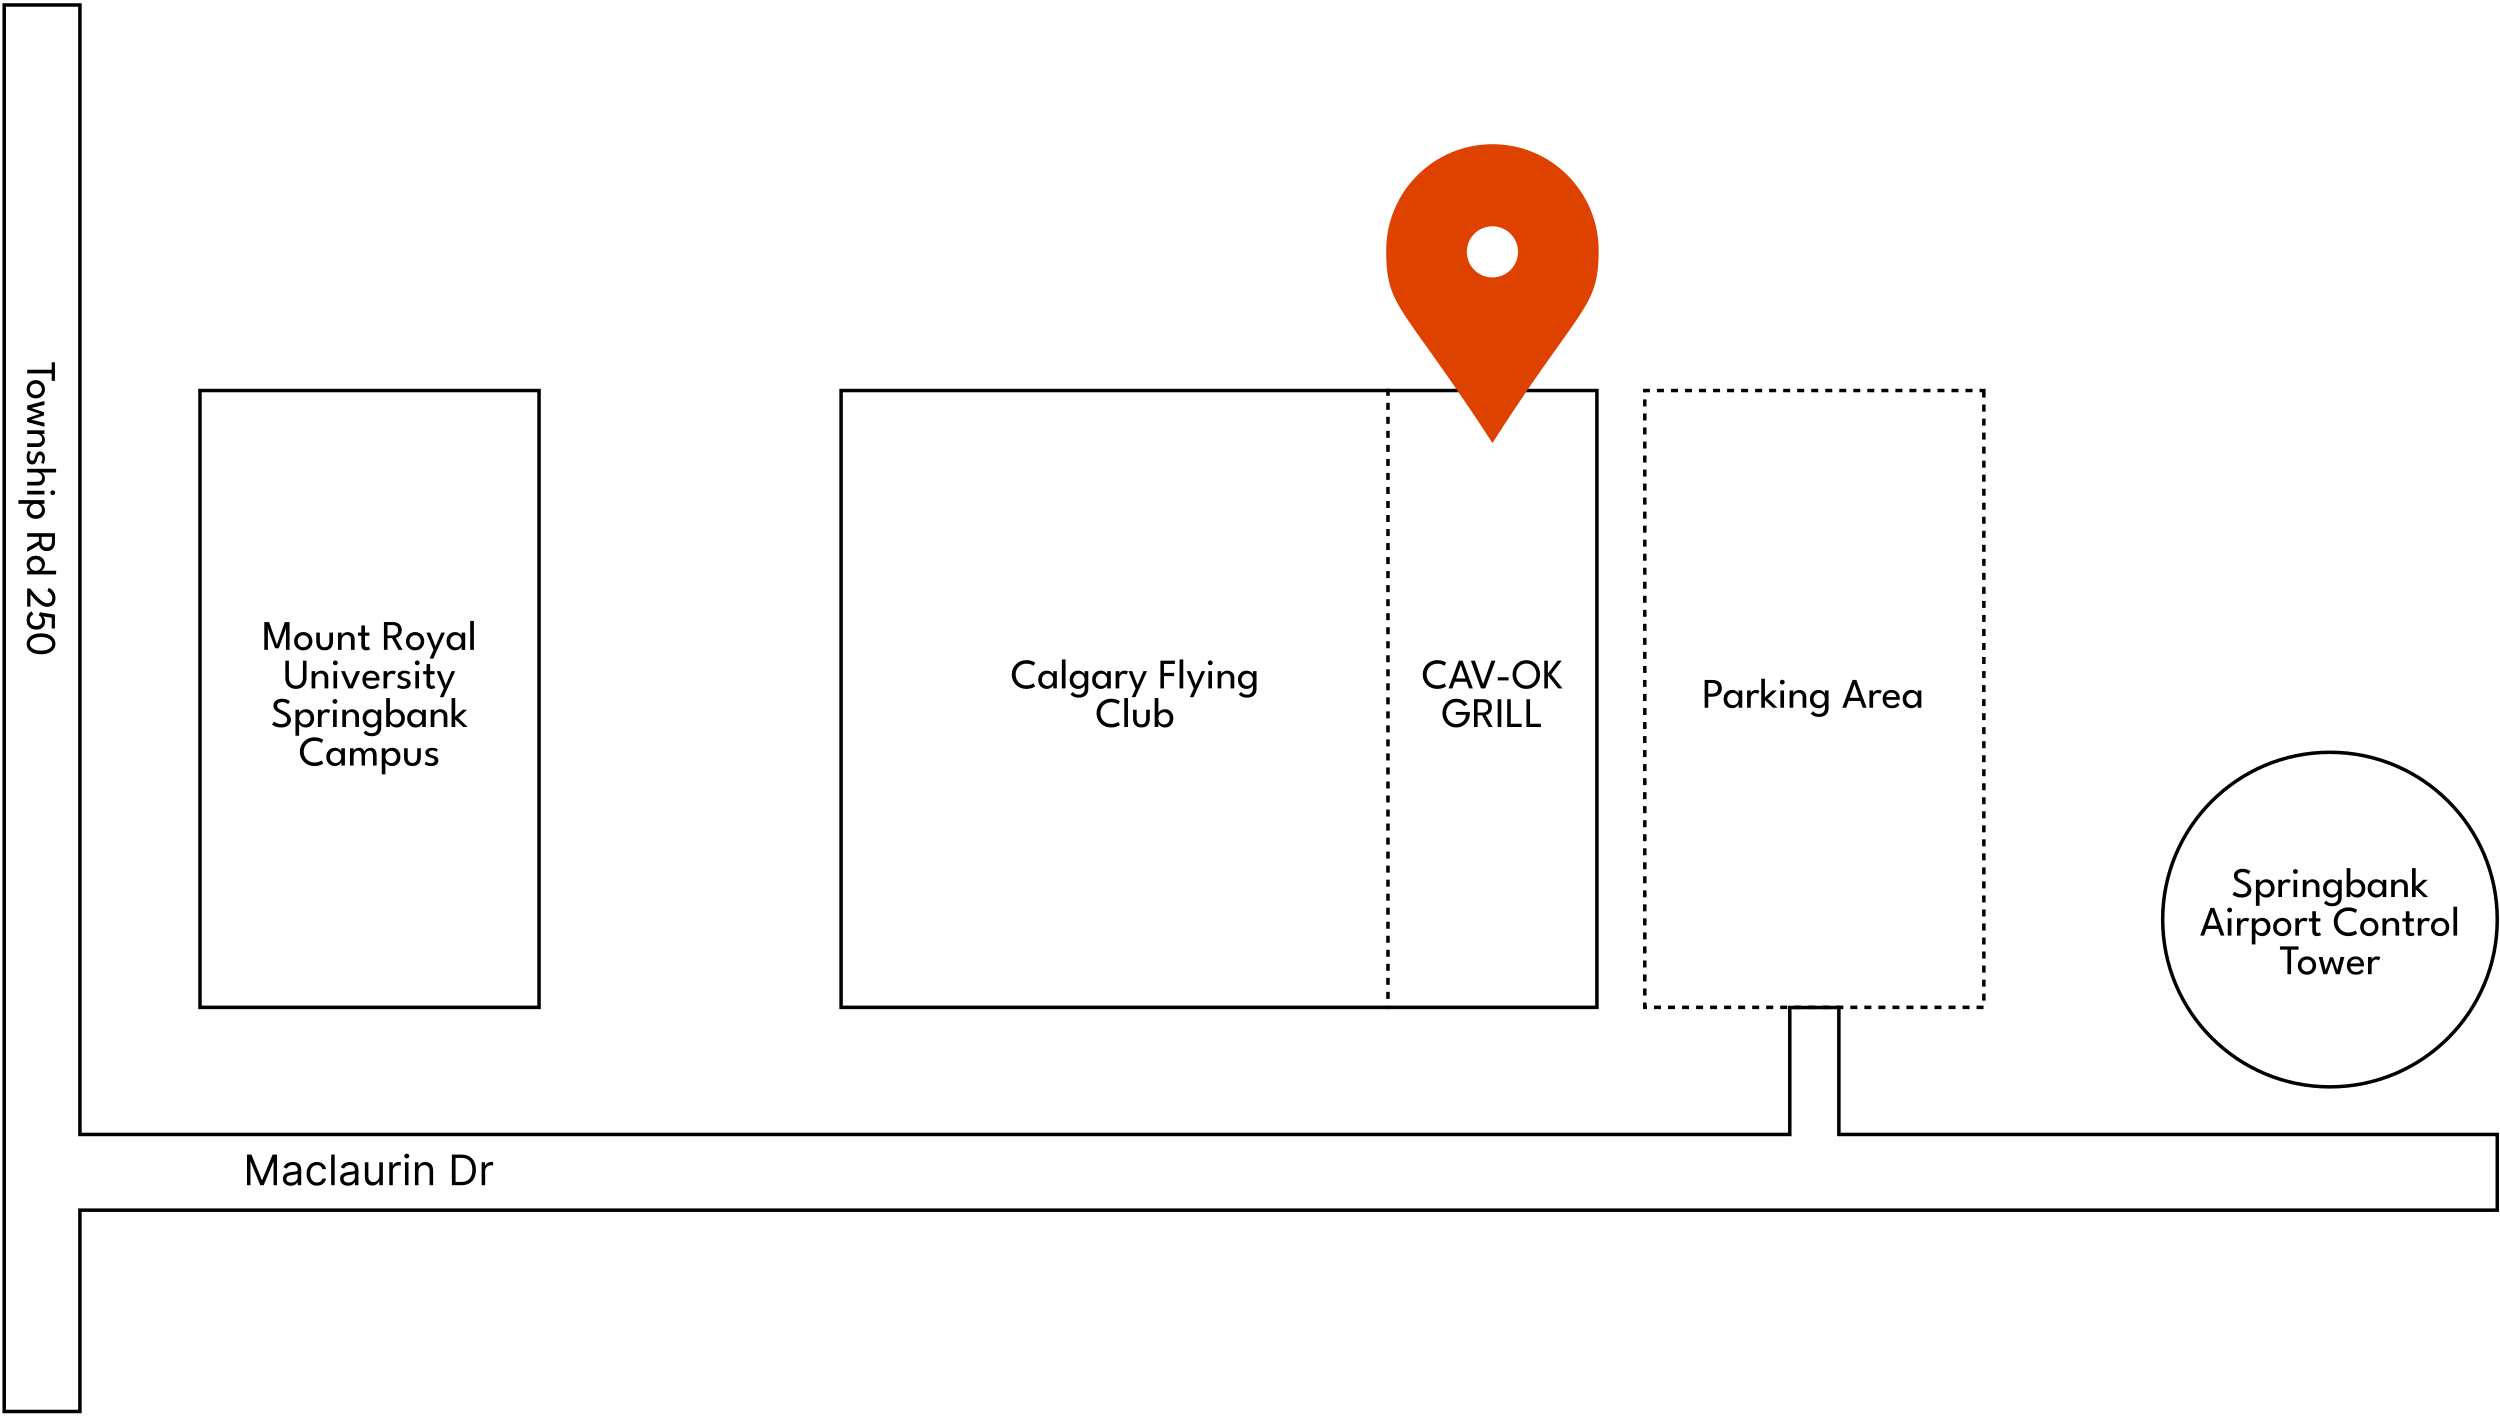 <svg width="713" height="404" viewBox="0 0 713 404" fill="none" xmlns="http://www.w3.org/2000/svg">
<path d="M14.738 105.454V103.318H15.668V108.622H14.738V106.486H7.748V105.454H14.738ZM7.604 111.035C7.604 110.527 7.718 110.075 7.946 109.679C8.174 109.287 8.482 108.979 8.87 108.755C9.262 108.531 9.704 108.419 10.196 108.419C10.688 108.419 11.132 108.531 11.528 108.755C11.924 108.979 12.238 109.287 12.47 109.679C12.702 110.075 12.818 110.527 12.818 111.035C12.818 111.539 12.702 111.985 12.47 112.373C12.238 112.765 11.924 113.071 11.528 113.291C11.132 113.511 10.688 113.621 10.196 113.621C9.704 113.621 9.262 113.511 8.87 113.291C8.482 113.071 8.174 112.765 7.946 112.373C7.718 111.985 7.604 111.539 7.604 111.035ZM8.498 111.035C8.498 111.355 8.572 111.633 8.72 111.869C8.868 112.109 9.07 112.295 9.326 112.427C9.586 112.559 9.878 112.625 10.202 112.625C10.526 112.625 10.818 112.559 11.078 112.427C11.338 112.295 11.544 112.109 11.696 111.869C11.848 111.633 11.924 111.355 11.924 111.035C11.924 110.711 11.848 110.429 11.696 110.189C11.544 109.949 11.338 109.761 11.078 109.625C10.818 109.493 10.526 109.427 10.202 109.427C9.878 109.427 9.586 109.493 9.326 109.625C9.07 109.761 8.868 109.949 8.72 110.189C8.572 110.429 8.498 110.711 8.498 111.035ZM11.438 118.024L7.748 116.77V115.69L12.674 114.352V115.462L8.888 116.356L12.578 117.592L12.578 118.456L8.888 119.68L12.674 120.58V121.696L7.748 120.358V119.278L11.438 118.024ZM12.818 125.478C12.818 125.802 12.75 126.116 12.614 126.42C12.478 126.728 12.262 126.98 11.966 127.176C11.674 127.376 11.292 127.476 10.82 127.476H7.748V126.42H10.616C11.104 126.42 11.458 126.306 11.678 126.078C11.902 125.85 12.014 125.556 12.014 125.196C12.014 124.96 11.946 124.732 11.81 124.512C11.678 124.296 11.494 124.118 11.258 123.978C11.026 123.838 10.762 123.768 10.466 123.768H7.748V122.724H12.674V123.768H11.798C11.934 123.804 12.082 123.902 12.242 124.062C12.402 124.222 12.538 124.426 12.65 124.674C12.762 124.922 12.818 125.19 12.818 125.478ZM12.818 130.689C12.818 130.945 12.792 131.183 12.74 131.403C12.688 131.627 12.626 131.819 12.554 131.979C12.482 132.143 12.418 132.259 12.362 132.327L11.702 131.913C11.774 131.833 11.854 131.689 11.942 131.481C12.034 131.273 12.08 131.041 12.08 130.785C12.08 130.505 12.024 130.267 11.912 130.071C11.804 129.875 11.646 129.777 11.438 129.777C11.23 129.777 11.064 129.877 10.94 130.077C10.82 130.281 10.72 130.553 10.64 130.893C10.576 131.165 10.49 131.419 10.382 131.655C10.274 131.895 10.124 132.089 9.932 132.237C9.744 132.385 9.492 132.459 9.176 132.459C8.888 132.459 8.642 132.399 8.438 132.279C8.238 132.159 8.076 131.997 7.952 131.793C7.832 131.589 7.744 131.361 7.688 131.109C7.632 130.857 7.604 130.601 7.604 130.341C7.604 130.037 7.636 129.763 7.7 129.519C7.76 129.275 7.832 129.069 7.916 128.901C8.004 128.737 8.08 128.617 8.144 128.541L8.888 128.955C8.788 129.059 8.682 129.229 8.57 129.465C8.458 129.705 8.402 129.977 8.402 130.281C8.402 130.617 8.472 130.889 8.612 131.097C8.756 131.305 8.942 131.409 9.17 131.409C9.342 131.409 9.48 131.359 9.584 131.259C9.688 131.159 9.772 131.025 9.836 130.857C9.9 130.689 9.956 130.505 10.004 130.305C10.048 130.113 10.106 129.925 10.178 129.741C10.25 129.561 10.342 129.395 10.454 129.243C10.57 129.095 10.71 128.977 10.874 128.889C11.042 128.801 11.238 128.757 11.462 128.757C11.746 128.757 11.988 128.847 12.188 129.027C12.392 129.207 12.548 129.443 12.656 129.735C12.764 130.027 12.818 130.345 12.818 130.689ZM12.818 136.459C12.818 136.783 12.75 137.097 12.614 137.401C12.478 137.709 12.262 137.961 11.966 138.157C11.674 138.357 11.292 138.457 10.82 138.457H7.748V137.401H10.616C11.104 137.401 11.458 137.289 11.678 137.065C11.902 136.845 12.014 136.555 12.014 136.195C12.014 135.955 11.946 135.725 11.81 135.505C11.678 135.285 11.494 135.103 11.258 134.959C11.026 134.819 10.762 134.749 10.466 134.749H7.748V133.693H16.004V134.749H11.798C11.934 134.785 12.082 134.881 12.242 135.037C12.402 135.197 12.538 135.401 12.65 135.649C12.762 135.897 12.818 136.167 12.818 136.459ZM7.748 139.982H12.674V141.026H7.748V139.982ZM14.36 140.516C14.36 140.328 14.426 140.166 14.558 140.03C14.694 139.898 14.856 139.832 15.044 139.832C15.232 139.832 15.394 139.898 15.53 140.03C15.666 140.166 15.734 140.328 15.734 140.516C15.734 140.64 15.702 140.754 15.638 140.858C15.574 140.966 15.49 141.052 15.386 141.116C15.286 141.18 15.172 141.212 15.044 141.212C14.856 141.212 14.694 141.144 14.558 141.008C14.426 140.872 14.36 140.708 14.36 140.516ZM5.252 143.678V142.64H12.674V143.696H11.75C11.874 143.732 12.02 143.832 12.188 143.996C12.356 144.16 12.502 144.38 12.626 144.656C12.754 144.936 12.818 145.256 12.818 145.616C12.818 146.072 12.708 146.476 12.488 146.828C12.272 147.184 11.968 147.462 11.576 147.662C11.188 147.866 10.732 147.968 10.208 147.968C9.684 147.968 9.226 147.864 8.834 147.656C8.446 147.448 8.144 147.164 7.928 146.804C7.712 146.448 7.604 146.04 7.604 145.58C7.604 145.208 7.674 144.882 7.814 144.602C7.954 144.326 8.112 144.108 8.288 143.948C8.464 143.792 8.604 143.702 8.708 143.678H5.252ZM10.208 146.936C10.564 146.936 10.872 146.862 11.132 146.714C11.392 146.57 11.594 146.378 11.738 146.138C11.882 145.898 11.954 145.638 11.954 145.358C11.954 145.05 11.88 144.77 11.732 144.518C11.588 144.266 11.384 144.066 11.12 143.918C10.86 143.77 10.556 143.696 10.208 143.696C9.86 143.696 9.554 143.77 9.29 143.918C9.03 144.066 8.828 144.266 8.684 144.518C8.54 144.77 8.468 145.05 8.468 145.358C8.468 145.638 8.538 145.898 8.678 146.138C8.822 146.378 9.024 146.57 9.284 146.714C9.544 146.862 9.852 146.936 10.208 146.936ZM15.668 152.074V154.84C15.668 155.268 15.578 155.656 15.398 156.004C15.222 156.356 14.962 156.636 14.618 156.844C14.278 157.056 13.862 157.162 13.37 157.162C12.882 157.162 12.478 157.064 12.158 156.868C11.838 156.676 11.596 156.444 11.432 156.172C11.272 155.9 11.184 155.648 11.168 155.416L7.748 157.378V156.214L11.096 154.378V153.1H7.748V152.074H15.668ZM11.858 153.1V154.48C11.858 154.952 11.976 155.342 12.212 155.65C12.448 155.958 12.826 156.112 13.346 156.112C13.866 156.112 14.24 155.958 14.468 155.65C14.696 155.346 14.81 154.958 14.81 154.486V153.1H11.858ZM7.604 160.872C7.604 160.42 7.712 160.014 7.928 159.654C8.144 159.298 8.446 159.016 8.834 158.808C9.226 158.604 9.684 158.502 10.208 158.502C10.732 158.502 11.188 158.604 11.576 158.808C11.968 159.016 12.272 159.298 12.488 159.654C12.708 160.014 12.818 160.42 12.818 160.872C12.818 161.236 12.754 161.556 12.626 161.832C12.502 162.108 12.356 162.328 12.188 162.492C12.02 162.656 11.874 162.75 11.75 162.774H16.004V163.824H7.748V162.792H8.708C8.572 162.748 8.418 162.638 8.246 162.462C8.074 162.29 7.924 162.068 7.796 161.796C7.668 161.524 7.604 161.216 7.604 160.872ZM8.468 161.112C8.468 161.416 8.54 161.694 8.684 161.946C8.828 162.198 9.03 162.398 9.29 162.546C9.554 162.698 9.86 162.774 10.208 162.774C10.556 162.774 10.86 162.698 11.12 162.546C11.384 162.398 11.588 162.198 11.732 161.946C11.88 161.694 11.954 161.416 11.954 161.112C11.954 160.832 11.882 160.572 11.738 160.332C11.594 160.092 11.392 159.898 11.132 159.75C10.872 159.606 10.564 159.534 10.208 159.534C9.852 159.534 9.544 159.606 9.284 159.75C9.024 159.898 8.822 160.092 8.678 160.332C8.538 160.572 8.468 160.832 8.468 161.112ZM14.906 170.574C14.906 170.242 14.838 169.952 14.702 169.704C14.57 169.46 14.414 169.254 14.234 169.086C14.058 168.922 13.896 168.796 13.748 168.708C13.604 168.624 13.524 168.578 13.508 168.57L13.904 167.664C13.94 167.672 14.026 167.71 14.162 167.778C14.302 167.846 14.464 167.952 14.648 168.096C14.832 168.24 15.012 168.424 15.188 168.648C15.368 168.872 15.516 169.142 15.632 169.458C15.752 169.778 15.812 170.15 15.812 170.574C15.812 171.006 15.752 171.38 15.632 171.696C15.512 172.012 15.344 172.272 15.128 172.476C14.912 172.68 14.656 172.832 14.36 172.932C14.064 173.032 13.742 173.082 13.394 173.082C13.058 173.082 12.714 173.002 12.362 172.842C12.01 172.682 11.664 172.474 11.324 172.218C10.988 171.962 10.67 171.686 10.37 171.39C10.074 171.098 9.806 170.814 9.566 170.538C9.326 170.266 9.128 170.03 8.972 169.83C8.82 169.634 8.72 169.506 8.672 169.446V173.016H7.748V167.844H8.594C8.69 167.968 8.836 168.154 9.032 168.402C9.232 168.654 9.466 168.938 9.734 169.254C10.002 169.57 10.292 169.89 10.604 170.214C10.916 170.538 11.234 170.838 11.558 171.114C11.886 171.39 12.206 171.612 12.518 171.78C12.834 171.952 13.13 172.038 13.406 172.038C13.958 172.038 14.346 171.91 14.57 171.654C14.794 171.402 14.906 171.042 14.906 170.574ZM9.5 175.265C9.428 175.289 9.336 175.335 9.224 175.403C9.112 175.475 9 175.573 8.888 175.697C8.78 175.821 8.688 175.977 8.612 176.165C8.536 176.353 8.498 176.579 8.498 176.843C8.498 177.375 8.668 177.791 9.008 178.091C9.352 178.391 9.804 178.539 10.364 178.535C10.884 178.531 11.286 178.393 11.57 178.121C11.854 177.849 11.996 177.487 11.996 177.035C11.996 176.755 11.944 176.509 11.84 176.297C11.74 176.089 11.618 175.919 11.474 175.787C11.33 175.659 11.194 175.569 11.066 175.517L11.372 174.611L15.668 175.289V179.237H14.744V176.177L12.278 175.805C12.314 175.825 12.378 175.893 12.47 176.009C12.566 176.129 12.654 176.297 12.734 176.513C12.818 176.729 12.86 176.991 12.86 177.299C12.86 177.699 12.77 178.071 12.59 178.415C12.414 178.759 12.144 179.037 11.78 179.249C11.42 179.461 10.964 179.569 10.412 179.573C9.86 179.573 9.372 179.465 8.948 179.249C8.528 179.037 8.198 178.729 7.958 178.325C7.722 177.921 7.604 177.439 7.604 176.879C7.604 176.467 7.656 176.111 7.76 175.811C7.868 175.515 8.002 175.267 8.162 175.067C8.322 174.867 8.482 174.711 8.642 174.599C8.806 174.487 8.944 174.409 9.056 174.365L9.5 175.265ZM11.702 180.626C12.406 180.626 13.016 180.71 13.532 180.878C14.048 181.05 14.474 181.278 14.81 181.562C15.15 181.85 15.402 182.17 15.566 182.522C15.73 182.878 15.812 183.244 15.812 183.62C15.812 183.996 15.73 184.362 15.566 184.718C15.402 185.074 15.15 185.392 14.81 185.672C14.474 185.956 14.048 186.18 13.532 186.344C13.016 186.512 12.406 186.596 11.702 186.596C10.986 186.596 10.368 186.512 9.848 186.344C9.332 186.18 8.908 185.956 8.576 185.672C8.248 185.392 8.004 185.074 7.844 184.718C7.684 184.362 7.604 183.996 7.604 183.62C7.604 183.244 7.684 182.878 7.844 182.522C8.004 182.17 8.248 181.85 8.576 181.562C8.908 181.278 9.332 181.05 9.848 180.878C10.368 180.71 10.986 180.626 11.702 180.626ZM11.702 181.676C10.994 181.676 10.404 181.764 9.932 181.94C9.464 182.116 9.114 182.35 8.882 182.642C8.65 182.938 8.534 183.264 8.534 183.62C8.534 183.976 8.65 184.3 8.882 184.592C9.114 184.884 9.464 185.118 9.932 185.294C10.404 185.47 10.994 185.558 11.702 185.558C12.402 185.558 12.986 185.47 13.454 185.294C13.926 185.118 14.282 184.884 14.522 184.592C14.762 184.3 14.882 183.976 14.882 183.62C14.882 183.264 14.762 182.938 14.522 182.642C14.282 182.35 13.926 182.116 13.454 181.94C12.986 181.764 12.402 181.676 11.702 181.676Z" fill="black"/>
<path d="M292.724 195.468C293.216 195.468 293.642 195.4 294.002 195.264C294.366 195.128 294.624 194.996 294.776 194.868L295.226 195.75C295.046 195.91 294.732 196.072 294.284 196.236C293.84 196.4 293.306 196.482 292.682 196.482C292.098 196.482 291.556 196.378 291.056 196.17C290.556 195.962 290.118 195.672 289.742 195.3C289.37 194.928 289.078 194.494 288.866 193.998C288.658 193.502 288.554 192.966 288.554 192.39C288.554 191.814 288.658 191.276 288.866 190.776C289.074 190.276 289.364 189.84 289.736 189.468C290.112 189.092 290.55 188.8 291.05 188.592C291.554 188.38 292.098 188.274 292.682 188.274C293.306 188.274 293.84 188.356 294.284 188.52C294.732 188.684 295.046 188.846 295.226 189.006L294.776 189.888C294.624 189.756 294.366 189.624 294.002 189.492C293.642 189.356 293.216 189.288 292.724 189.288C292.276 189.288 291.866 189.364 291.494 189.516C291.122 189.668 290.798 189.884 290.522 190.164C290.25 190.44 290.038 190.766 289.886 191.142C289.738 191.518 289.664 191.928 289.664 192.372C289.664 192.82 289.738 193.234 289.886 193.614C290.038 193.99 290.25 194.318 290.522 194.598C290.798 194.874 291.122 195.088 291.494 195.24C291.866 195.392 292.276 195.468 292.724 195.468ZM300.39 196.338V195.378C300.358 195.478 300.264 195.616 300.108 195.792C299.956 195.968 299.746 196.128 299.478 196.272C299.214 196.412 298.902 196.482 298.542 196.482C298.086 196.482 297.672 196.374 297.3 196.158C296.932 195.942 296.638 195.64 296.418 195.252C296.202 194.86 296.094 194.402 296.094 193.878C296.094 193.354 296.202 192.898 296.418 192.51C296.638 192.118 296.932 191.814 297.3 191.598C297.672 191.378 298.086 191.268 298.542 191.268C298.898 191.268 299.206 191.332 299.466 191.46C299.73 191.588 299.94 191.736 300.096 191.904C300.256 192.072 300.35 192.216 300.378 192.336V191.412H301.41V196.338H300.39ZM297.126 193.878C297.126 194.234 297.204 194.542 297.36 194.802C297.516 195.062 297.718 195.264 297.966 195.408C298.218 195.548 298.486 195.618 298.77 195.618C299.074 195.618 299.346 195.546 299.586 195.402C299.826 195.258 300.016 195.056 300.156 194.796C300.296 194.532 300.366 194.226 300.366 193.878C300.366 193.53 300.296 193.226 300.156 192.966C300.016 192.702 299.826 192.498 299.586 192.354C299.346 192.206 299.074 192.132 298.77 192.132C298.486 192.132 298.218 192.204 297.966 192.348C297.718 192.492 297.516 192.694 297.36 192.954C297.204 193.214 297.126 193.522 297.126 193.878ZM303.891 196.338H302.841V188.082H303.891V196.338ZM307.747 198.972C307.359 198.972 307.007 198.932 306.691 198.852C306.379 198.772 306.105 198.658 305.869 198.51C305.637 198.366 305.451 198.196 305.311 198L305.995 197.346C306.071 197.45 306.173 197.56 306.301 197.676C306.433 197.796 306.611 197.898 306.835 197.982C307.059 198.066 307.351 198.108 307.711 198.108C308.063 198.108 308.361 198.032 308.605 197.88C308.849 197.732 309.035 197.53 309.163 197.274C309.291 197.018 309.355 196.73 309.355 196.41V196.248H310.375V196.476C310.375 197.02 310.257 197.476 310.021 197.844C309.789 198.216 309.475 198.496 309.079 198.684C308.683 198.876 308.239 198.972 307.747 198.972ZM309.355 196.338V195.378C309.323 195.478 309.229 195.616 309.073 195.792C308.921 195.968 308.711 196.128 308.443 196.272C308.179 196.412 307.867 196.482 307.507 196.482C307.051 196.482 306.637 196.374 306.265 196.158C305.897 195.942 305.603 195.64 305.383 195.252C305.167 194.86 305.059 194.402 305.059 193.878C305.059 193.354 305.167 192.898 305.383 192.51C305.603 192.118 305.897 191.814 306.265 191.598C306.637 191.378 307.051 191.268 307.507 191.268C307.863 191.268 308.171 191.332 308.431 191.46C308.695 191.588 308.905 191.736 309.061 191.904C309.221 192.072 309.315 192.216 309.343 192.336V191.412H310.375V196.338H309.355ZM306.091 193.878C306.091 194.234 306.169 194.542 306.325 194.802C306.481 195.062 306.683 195.264 306.931 195.408C307.183 195.548 307.451 195.618 307.735 195.618C308.039 195.618 308.311 195.546 308.551 195.402C308.791 195.258 308.981 195.056 309.121 194.796C309.261 194.532 309.331 194.226 309.331 193.878C309.331 193.53 309.261 193.226 309.121 192.966C308.981 192.702 308.791 192.498 308.551 192.354C308.311 192.206 308.039 192.132 307.735 192.132C307.451 192.132 307.183 192.204 306.931 192.348C306.683 192.492 306.481 192.694 306.325 192.954C306.169 193.214 306.091 193.522 306.091 193.878ZM315.777 196.338V195.378C315.745 195.478 315.651 195.616 315.495 195.792C315.343 195.968 315.133 196.128 314.865 196.272C314.601 196.412 314.289 196.482 313.929 196.482C313.473 196.482 313.059 196.374 312.687 196.158C312.319 195.942 312.025 195.64 311.805 195.252C311.589 194.86 311.481 194.402 311.481 193.878C311.481 193.354 311.589 192.898 311.805 192.51C312.025 192.118 312.319 191.814 312.687 191.598C313.059 191.378 313.473 191.268 313.929 191.268C314.285 191.268 314.593 191.332 314.853 191.46C315.117 191.588 315.327 191.736 315.483 191.904C315.643 192.072 315.737 192.216 315.765 192.336V191.412H316.797V196.338H315.777ZM312.513 193.878C312.513 194.234 312.591 194.542 312.747 194.802C312.903 195.062 313.105 195.264 313.353 195.408C313.605 195.548 313.873 195.618 314.157 195.618C314.461 195.618 314.733 195.546 314.973 195.402C315.213 195.258 315.403 195.056 315.543 194.796C315.683 194.532 315.753 194.226 315.753 193.878C315.753 193.53 315.683 193.226 315.543 192.966C315.403 192.702 315.213 192.498 314.973 192.354C314.733 192.206 314.461 192.132 314.157 192.132C313.873 192.132 313.605 192.204 313.353 192.348C313.105 192.492 312.903 192.694 312.747 192.954C312.591 193.214 312.513 193.522 312.513 193.878ZM319.218 196.338H318.18V191.412H319.218V192.264H319.188C319.208 192.16 319.282 192.03 319.41 191.874C319.538 191.718 319.714 191.578 319.938 191.454C320.162 191.33 320.43 191.268 320.742 191.268C320.97 191.268 321.17 191.3 321.342 191.364C321.518 191.424 321.642 191.484 321.714 191.544L321.288 192.408C321.232 192.352 321.134 192.296 320.994 192.24C320.854 192.18 320.68 192.15 320.472 192.15C320.208 192.15 319.982 192.232 319.794 192.396C319.606 192.56 319.462 192.758 319.362 192.99C319.266 193.218 319.218 193.43 319.218 193.626V196.338ZM324.433 195.384L326.095 191.412H327.139L323.815 198.834H322.759L323.875 196.338L321.847 191.412H322.909L324.433 195.384ZM330.948 188.418H335.076V189.348H331.968V191.904H334.866V192.828H331.968V196.338H330.948V188.418ZM337.465 196.338H336.415V188.082H337.465V196.338ZM341.015 195.384L342.677 191.412H343.721L340.397 198.834H339.341L340.457 196.338L338.429 191.412H339.491L341.015 195.384ZM344.626 196.338V191.412H345.67V196.338H344.626ZM345.16 189.726C344.972 189.726 344.81 189.66 344.674 189.528C344.542 189.392 344.476 189.23 344.476 189.042C344.476 188.854 344.542 188.692 344.674 188.556C344.81 188.42 344.972 188.352 345.16 188.352C345.284 188.352 345.398 188.384 345.502 188.448C345.61 188.512 345.696 188.596 345.76 188.7C345.824 188.8 345.856 188.914 345.856 189.042C345.856 189.23 345.788 189.392 345.652 189.528C345.516 189.66 345.352 189.726 345.16 189.726ZM350.02 191.268C350.344 191.268 350.658 191.336 350.962 191.472C351.27 191.608 351.522 191.824 351.718 192.12C351.918 192.412 352.018 192.794 352.018 193.266V196.338H350.962V193.47C350.962 192.982 350.848 192.628 350.62 192.408C350.392 192.184 350.098 192.072 349.738 192.072C349.502 192.072 349.274 192.14 349.054 192.276C348.838 192.408 348.66 192.592 348.52 192.828C348.38 193.06 348.31 193.324 348.31 193.62V196.338H347.266V191.412H348.31V192.288C348.346 192.152 348.444 192.004 348.604 191.844C348.764 191.684 348.968 191.548 349.216 191.436C349.464 191.324 349.732 191.268 350.02 191.268ZM355.735 198.972C355.347 198.972 354.995 198.932 354.679 198.852C354.367 198.772 354.093 198.658 353.857 198.51C353.625 198.366 353.439 198.196 353.299 198L353.983 197.346C354.059 197.45 354.161 197.56 354.289 197.676C354.421 197.796 354.599 197.898 354.823 197.982C355.047 198.066 355.339 198.108 355.699 198.108C356.051 198.108 356.349 198.032 356.593 197.88C356.837 197.732 357.023 197.53 357.151 197.274C357.279 197.018 357.343 196.73 357.343 196.41V196.248H358.363V196.476C358.363 197.02 358.245 197.476 358.009 197.844C357.777 198.216 357.463 198.496 357.067 198.684C356.671 198.876 356.227 198.972 355.735 198.972ZM357.343 196.338V195.378C357.311 195.478 357.217 195.616 357.061 195.792C356.909 195.968 356.699 196.128 356.431 196.272C356.167 196.412 355.855 196.482 355.495 196.482C355.039 196.482 354.625 196.374 354.253 196.158C353.885 195.942 353.591 195.64 353.371 195.252C353.155 194.86 353.047 194.402 353.047 193.878C353.047 193.354 353.155 192.898 353.371 192.51C353.591 192.118 353.885 191.814 354.253 191.598C354.625 191.378 355.039 191.268 355.495 191.268C355.851 191.268 356.159 191.332 356.419 191.46C356.683 191.588 356.893 191.736 357.049 191.904C357.209 192.072 357.303 192.216 357.331 192.336V191.412H358.363V196.338H357.343ZM354.079 193.878C354.079 194.234 354.157 194.542 354.313 194.802C354.469 195.062 354.671 195.264 354.919 195.408C355.171 195.548 355.439 195.618 355.723 195.618C356.027 195.618 356.299 195.546 356.539 195.402C356.779 195.258 356.969 195.056 357.109 194.796C357.249 194.532 357.319 194.226 357.319 193.878C357.319 193.53 357.249 193.226 357.109 192.966C356.969 192.702 356.779 192.498 356.539 192.354C356.299 192.206 356.027 192.132 355.723 192.132C355.439 192.132 355.171 192.204 354.919 192.348C354.671 192.492 354.469 192.694 354.313 192.954C354.157 193.214 354.079 193.522 354.079 193.878ZM316.9 206.468C317.392 206.468 317.818 206.4 318.178 206.264C318.542 206.128 318.8 205.996 318.952 205.868L319.402 206.75C319.222 206.91 318.908 207.072 318.46 207.236C318.016 207.4 317.482 207.482 316.858 207.482C316.274 207.482 315.732 207.378 315.232 207.17C314.732 206.962 314.294 206.672 313.918 206.3C313.546 205.928 313.254 205.494 313.042 204.998C312.834 204.502 312.73 203.966 312.73 203.39C312.73 202.814 312.834 202.276 313.042 201.776C313.25 201.276 313.54 200.84 313.912 200.468C314.288 200.092 314.726 199.8 315.226 199.592C315.73 199.38 316.274 199.274 316.858 199.274C317.482 199.274 318.016 199.356 318.46 199.52C318.908 199.684 319.222 199.846 319.402 200.006L318.952 200.888C318.8 200.756 318.542 200.624 318.178 200.492C317.818 200.356 317.392 200.288 316.9 200.288C316.452 200.288 316.042 200.364 315.67 200.516C315.298 200.668 314.974 200.884 314.698 201.164C314.426 201.44 314.214 201.766 314.062 202.142C313.914 202.518 313.84 202.928 313.84 203.372C313.84 203.82 313.914 204.234 314.062 204.614C314.214 204.99 314.426 205.318 314.698 205.598C314.974 205.874 315.298 206.088 315.67 206.24C316.042 206.392 316.452 206.468 316.9 206.468ZM321.692 207.338H320.642V199.082H321.692V207.338ZM324.173 204.896C324.173 205.412 324.283 205.824 324.503 206.132C324.727 206.436 325.069 206.588 325.529 206.588C325.993 206.588 326.335 206.436 326.555 206.132C326.775 205.824 326.885 205.412 326.885 204.896V202.412H327.917V205.04C327.917 205.52 327.823 205.944 327.635 206.312C327.451 206.68 327.181 206.968 326.825 207.176C326.473 207.38 326.041 207.482 325.529 207.482C325.021 207.482 324.589 207.38 324.233 207.176C323.881 206.968 323.611 206.68 323.423 206.312C323.239 205.944 323.147 205.52 323.147 205.04V202.412H324.173V204.896ZM329.312 207.338V199.082H330.368V203.336C330.392 203.212 330.486 203.066 330.65 202.898C330.814 202.73 331.034 202.584 331.31 202.46C331.586 202.332 331.904 202.268 332.264 202.268C332.724 202.268 333.132 202.378 333.488 202.598C333.844 202.814 334.124 203.118 334.328 203.51C334.536 203.898 334.64 204.354 334.64 204.878C334.64 205.402 334.536 205.86 334.328 206.252C334.124 206.64 333.844 206.942 333.488 207.158C333.132 207.374 332.724 207.482 332.264 207.482C331.924 207.482 331.616 207.418 331.34 207.29C331.068 207.162 330.846 207.012 330.674 206.84C330.502 206.668 330.394 206.514 330.35 206.378V207.338H329.312ZM333.602 204.878C333.602 204.522 333.53 204.214 333.386 203.954C333.242 203.694 333.05 203.492 332.81 203.348C332.574 203.204 332.314 203.132 332.03 203.132C331.722 203.132 331.442 203.206 331.19 203.354C330.938 203.498 330.738 203.702 330.59 203.966C330.442 204.226 330.368 204.53 330.368 204.878C330.368 205.226 330.442 205.532 330.59 205.796C330.738 206.056 330.938 206.258 331.19 206.402C331.442 206.546 331.722 206.618 332.03 206.618C332.314 206.618 332.574 206.548 332.81 206.408C333.05 206.264 333.242 206.062 333.386 205.802C333.53 205.542 333.602 205.234 333.602 204.878Z" fill="black"/>
<path d="M486.165 193.918H488.409C488.905 193.918 489.351 194 489.747 194.164C490.147 194.324 490.465 194.576 490.701 194.92C490.937 195.264 491.055 195.712 491.055 196.264C491.055 196.812 490.937 197.266 490.701 197.626C490.465 197.986 490.147 198.256 489.747 198.436C489.351 198.612 488.905 198.7 488.409 198.7H487.191V201.838H486.165V193.918ZM487.191 197.842H488.127C488.467 197.842 488.775 197.792 489.051 197.692C489.331 197.592 489.553 197.428 489.717 197.2C489.885 196.972 489.969 196.666 489.969 196.282C489.969 195.894 489.885 195.592 489.717 195.376C489.553 195.156 489.331 195.002 489.051 194.914C488.775 194.822 488.467 194.776 488.127 194.776H487.191V197.842ZM495.871 201.838V200.878C495.839 200.978 495.745 201.116 495.589 201.292C495.437 201.468 495.227 201.628 494.959 201.772C494.695 201.912 494.383 201.982 494.023 201.982C493.567 201.982 493.153 201.874 492.781 201.658C492.413 201.442 492.119 201.14 491.899 200.752C491.683 200.36 491.575 199.902 491.575 199.378C491.575 198.854 491.683 198.398 491.899 198.01C492.119 197.618 492.413 197.314 492.781 197.098C493.153 196.878 493.567 196.768 494.023 196.768C494.379 196.768 494.687 196.832 494.947 196.96C495.211 197.088 495.421 197.236 495.577 197.404C495.737 197.572 495.831 197.716 495.859 197.836V196.912H496.891V201.838H495.871ZM492.607 199.378C492.607 199.734 492.685 200.042 492.841 200.302C492.997 200.562 493.199 200.764 493.447 200.908C493.699 201.048 493.967 201.118 494.251 201.118C494.555 201.118 494.827 201.046 495.067 200.902C495.307 200.758 495.497 200.556 495.637 200.296C495.777 200.032 495.847 199.726 495.847 199.378C495.847 199.03 495.777 198.726 495.637 198.466C495.497 198.202 495.307 197.998 495.067 197.854C494.827 197.706 494.555 197.632 494.251 197.632C493.967 197.632 493.699 197.704 493.447 197.848C493.199 197.992 492.997 198.194 492.841 198.454C492.685 198.714 492.607 199.022 492.607 199.378ZM499.312 201.838H498.274V196.912H499.312V197.764H499.282C499.302 197.66 499.376 197.53 499.504 197.374C499.632 197.218 499.808 197.078 500.032 196.954C500.256 196.83 500.524 196.768 500.836 196.768C501.064 196.768 501.264 196.8 501.436 196.864C501.612 196.924 501.736 196.984 501.808 197.044L501.382 197.908C501.326 197.852 501.228 197.796 501.088 197.74C500.948 197.68 500.774 197.65 500.566 197.65C500.302 197.65 500.076 197.732 499.888 197.896C499.7 198.06 499.556 198.258 499.456 198.49C499.36 198.718 499.312 198.93 499.312 199.126V201.838ZM505.494 196.912H506.754L504.21 199.258L506.922 201.838H505.644L503.358 199.654V201.838H502.314V193.582H503.358V198.862L505.494 196.912ZM507.764 201.838V196.912H508.808V201.838H507.764ZM508.298 195.226C508.11 195.226 507.948 195.16 507.812 195.028C507.68 194.892 507.614 194.73 507.614 194.542C507.614 194.354 507.68 194.192 507.812 194.056C507.948 193.92 508.11 193.852 508.298 193.852C508.422 193.852 508.536 193.884 508.64 193.948C508.748 194.012 508.834 194.096 508.898 194.2C508.962 194.3 508.994 194.414 508.994 194.542C508.994 194.73 508.926 194.892 508.79 195.028C508.654 195.16 508.49 195.226 508.298 195.226ZM513.157 196.768C513.481 196.768 513.795 196.836 514.099 196.972C514.407 197.108 514.659 197.324 514.855 197.62C515.055 197.912 515.155 198.294 515.155 198.766V201.838H514.099V198.97C514.099 198.482 513.985 198.128 513.757 197.908C513.529 197.684 513.235 197.572 512.875 197.572C512.639 197.572 512.411 197.64 512.191 197.776C511.975 197.908 511.797 198.092 511.657 198.328C511.517 198.56 511.447 198.824 511.447 199.12V201.838H510.403V196.912H511.447V197.788C511.483 197.652 511.581 197.504 511.741 197.344C511.901 197.184 512.105 197.048 512.353 196.936C512.601 196.824 512.869 196.768 513.157 196.768ZM518.873 204.472C518.485 204.472 518.133 204.432 517.817 204.352C517.505 204.272 517.231 204.158 516.995 204.01C516.763 203.866 516.577 203.696 516.437 203.5L517.121 202.846C517.197 202.95 517.299 203.06 517.427 203.176C517.559 203.296 517.737 203.398 517.961 203.482C518.185 203.566 518.477 203.608 518.837 203.608C519.189 203.608 519.487 203.532 519.731 203.38C519.975 203.232 520.161 203.03 520.289 202.774C520.417 202.518 520.481 202.23 520.481 201.91V201.748H521.501V201.976C521.501 202.52 521.383 202.976 521.147 203.344C520.915 203.716 520.601 203.996 520.205 204.184C519.809 204.376 519.365 204.472 518.873 204.472ZM520.481 201.838V200.878C520.449 200.978 520.355 201.116 520.199 201.292C520.047 201.468 519.837 201.628 519.569 201.772C519.305 201.912 518.993 201.982 518.633 201.982C518.177 201.982 517.763 201.874 517.391 201.658C517.023 201.442 516.729 201.14 516.509 200.752C516.293 200.36 516.185 199.902 516.185 199.378C516.185 198.854 516.293 198.398 516.509 198.01C516.729 197.618 517.023 197.314 517.391 197.098C517.763 196.878 518.177 196.768 518.633 196.768C518.989 196.768 519.297 196.832 519.557 196.96C519.821 197.088 520.031 197.236 520.187 197.404C520.347 197.572 520.441 197.716 520.469 197.836V196.912H521.501V201.838H520.481ZM517.217 199.378C517.217 199.734 517.295 200.042 517.451 200.302C517.607 200.562 517.809 200.764 518.057 200.908C518.309 201.048 518.577 201.118 518.861 201.118C519.165 201.118 519.437 201.046 519.677 200.902C519.917 200.758 520.107 200.556 520.247 200.296C520.387 200.032 520.457 199.726 520.457 199.378C520.457 199.03 520.387 198.726 520.247 198.466C520.107 198.202 519.917 197.998 519.677 197.854C519.437 197.706 519.165 197.632 518.861 197.632C518.577 197.632 518.309 197.704 518.057 197.848C517.809 197.992 517.607 198.194 517.451 198.454C517.295 198.714 517.217 199.022 517.217 199.378ZM528.361 193.918H529.429L532.357 201.838H531.259L530.575 199.93H527.215L526.519 201.838H525.421L528.361 193.918ZM527.545 199.006H530.251L528.907 195.178H528.889L527.545 199.006ZM534.199 201.838H533.161V196.912H534.199V197.764H534.169C534.189 197.66 534.263 197.53 534.391 197.374C534.519 197.218 534.695 197.078 534.919 196.954C535.143 196.83 535.411 196.768 535.723 196.768C535.951 196.768 536.151 196.8 536.323 196.864C536.499 196.924 536.623 196.984 536.695 197.044L536.269 197.908C536.213 197.852 536.115 197.796 535.975 197.74C535.835 197.68 535.661 197.65 535.453 197.65C535.189 197.65 534.963 197.732 534.775 197.896C534.587 198.06 534.443 198.258 534.343 198.49C534.247 198.718 534.199 198.93 534.199 199.126V201.838ZM537.917 199.588C537.921 199.884 537.985 200.154 538.109 200.398C538.233 200.642 538.417 200.836 538.661 200.98C538.909 201.124 539.213 201.196 539.573 201.196C539.877 201.196 540.135 201.152 540.347 201.064C540.563 200.972 540.739 200.864 540.875 200.74C541.011 200.612 541.109 200.498 541.169 200.398L541.679 201.028C541.547 201.22 541.385 201.388 541.193 201.532C541.005 201.676 540.775 201.786 540.503 201.862C540.231 201.942 539.899 201.982 539.507 201.982C538.979 201.982 538.521 201.87 538.133 201.646C537.749 201.418 537.453 201.104 537.245 200.704C537.037 200.3 536.933 199.838 536.933 199.318C536.933 198.838 537.031 198.406 537.227 198.022C537.423 197.634 537.707 197.328 538.079 197.104C538.455 196.88 538.907 196.768 539.435 196.768C539.919 196.768 540.339 196.87 540.695 197.074C541.055 197.274 541.333 197.558 541.529 197.926C541.729 198.294 541.829 198.734 541.829 199.246C541.829 199.278 541.827 199.336 541.823 199.42C541.819 199.5 541.815 199.556 541.811 199.588H537.917ZM540.833 198.802C540.829 198.638 540.781 198.458 540.689 198.262C540.601 198.066 540.457 197.898 540.257 197.758C540.057 197.618 539.787 197.548 539.447 197.548C539.095 197.548 538.811 197.616 538.595 197.752C538.383 197.888 538.227 198.054 538.127 198.25C538.027 198.442 537.969 198.626 537.953 198.802H540.833ZM546.942 201.838V200.878C546.91 200.978 546.816 201.116 546.66 201.292C546.508 201.468 546.298 201.628 546.03 201.772C545.766 201.912 545.454 201.982 545.094 201.982C544.638 201.982 544.224 201.874 543.852 201.658C543.484 201.442 543.19 201.14 542.97 200.752C542.754 200.36 542.646 199.902 542.646 199.378C542.646 198.854 542.754 198.398 542.97 198.01C543.19 197.618 543.484 197.314 543.852 197.098C544.224 196.878 544.638 196.768 545.094 196.768C545.45 196.768 545.758 196.832 546.018 196.96C546.282 197.088 546.492 197.236 546.648 197.404C546.808 197.572 546.902 197.716 546.93 197.836V196.912H547.962V201.838H546.942ZM543.678 199.378C543.678 199.734 543.756 200.042 543.912 200.302C544.068 200.562 544.27 200.764 544.518 200.908C544.77 201.048 545.038 201.118 545.322 201.118C545.626 201.118 545.898 201.046 546.138 200.902C546.378 200.758 546.568 200.556 546.708 200.296C546.848 200.032 546.918 199.726 546.918 199.378C546.918 199.03 546.848 198.726 546.708 198.466C546.568 198.202 546.378 197.998 546.138 197.854C545.898 197.706 545.626 197.632 545.322 197.632C545.038 197.632 544.77 197.704 544.518 197.848C544.27 197.992 544.068 198.194 543.912 198.454C543.756 198.714 543.678 199.022 543.678 199.378Z" fill="black"/>
<path d="M639.527 247.776C639.983 247.776 640.375 247.828 640.703 247.932C641.035 248.036 641.295 248.146 641.483 248.262C641.675 248.378 641.789 248.454 641.825 248.49L641.297 249.336C641.237 249.284 641.131 249.21 640.979 249.114C640.827 249.014 640.637 248.926 640.409 248.85C640.181 248.77 639.921 248.73 639.629 248.73C639.177 248.73 638.819 248.822 638.555 249.006C638.295 249.186 638.165 249.442 638.165 249.774C638.165 249.998 638.233 250.196 638.369 250.368C638.509 250.536 638.705 250.69 638.957 250.83C639.209 250.97 639.503 251.114 639.839 251.262C640.115 251.378 640.385 251.51 640.649 251.658C640.917 251.806 641.159 251.98 641.375 252.18C641.595 252.38 641.769 252.612 641.897 252.876C642.029 253.14 642.095 253.444 642.095 253.788C642.095 254.128 642.025 254.434 641.885 254.706C641.749 254.978 641.555 255.21 641.303 255.402C641.055 255.59 640.765 255.734 640.433 255.834C640.101 255.934 639.743 255.984 639.359 255.984C638.875 255.984 638.437 255.924 638.045 255.804C637.657 255.684 637.343 255.558 637.103 255.426C636.867 255.294 636.731 255.212 636.695 255.18L637.253 254.298C637.301 254.338 637.389 254.398 637.517 254.478C637.645 254.554 637.803 254.634 637.991 254.718C638.179 254.802 638.391 254.874 638.627 254.934C638.863 254.99 639.115 255.018 639.383 255.018C639.919 255.018 640.325 254.898 640.601 254.658C640.877 254.418 641.015 254.11 641.015 253.734C641.015 253.446 640.927 253.198 640.751 252.99C640.575 252.782 640.341 252.596 640.049 252.432C639.757 252.268 639.435 252.11 639.083 251.958C638.723 251.794 638.393 251.614 638.093 251.418C637.793 251.222 637.551 250.988 637.367 250.716C637.187 250.44 637.097 250.108 637.097 249.72C637.097 249.336 637.205 248.998 637.421 248.706C637.641 248.414 637.935 248.186 638.303 248.022C638.675 247.858 639.083 247.776 639.527 247.776ZM644.427 258.336H643.389V250.914H644.445V251.838C644.481 251.714 644.581 251.568 644.745 251.4C644.909 251.232 645.129 251.086 645.405 250.962C645.685 250.834 646.005 250.77 646.365 250.77C646.821 250.77 647.225 250.88 647.577 251.1C647.933 251.316 648.211 251.62 648.411 252.012C648.615 252.4 648.717 252.856 648.717 253.38C648.717 253.904 648.613 254.362 648.405 254.754C648.197 255.142 647.913 255.444 647.553 255.66C647.197 255.876 646.789 255.984 646.329 255.984C645.957 255.984 645.631 255.914 645.351 255.774C645.075 255.634 644.857 255.476 644.697 255.3C644.541 255.124 644.451 254.984 644.427 254.88V258.336ZM647.685 253.38C647.685 253.024 647.611 252.716 647.463 252.456C647.319 252.196 647.127 251.994 646.887 251.85C646.647 251.706 646.387 251.634 646.107 251.634C645.799 251.634 645.519 251.708 645.267 251.856C645.015 252 644.815 252.204 644.667 252.468C644.519 252.728 644.445 253.032 644.445 253.38C644.445 253.728 644.519 254.034 644.667 254.298C644.815 254.558 645.015 254.76 645.267 254.904C645.519 255.048 645.799 255.12 646.107 255.12C646.387 255.12 646.647 255.05 646.887 254.91C647.127 254.766 647.319 254.564 647.463 254.304C647.611 254.044 647.685 253.736 647.685 253.38ZM650.831 255.84H649.793V250.914H650.831V251.766H650.801C650.821 251.662 650.895 251.532 651.023 251.376C651.151 251.22 651.327 251.08 651.551 250.956C651.775 250.832 652.043 250.77 652.355 250.77C652.583 250.77 652.783 250.802 652.955 250.866C653.131 250.926 653.255 250.986 653.327 251.046L652.901 251.91C652.845 251.854 652.747 251.798 652.607 251.742C652.467 251.682 652.293 251.652 652.085 251.652C651.821 251.652 651.595 251.734 651.407 251.898C651.219 252.062 651.075 252.26 650.975 252.492C650.879 252.72 650.831 252.932 650.831 253.128V255.84ZM654.114 255.84V250.914H655.158V255.84H654.114ZM654.648 249.228C654.46 249.228 654.298 249.162 654.162 249.03C654.03 248.894 653.964 248.732 653.964 248.544C653.964 248.356 654.03 248.194 654.162 248.058C654.298 247.922 654.46 247.854 654.648 247.854C654.772 247.854 654.886 247.886 654.99 247.95C655.098 248.014 655.184 248.098 655.248 248.202C655.312 248.302 655.344 248.416 655.344 248.544C655.344 248.732 655.276 248.894 655.14 249.03C655.004 249.162 654.84 249.228 654.648 249.228ZM659.508 250.77C659.832 250.77 660.146 250.838 660.45 250.974C660.758 251.11 661.01 251.326 661.206 251.622C661.406 251.914 661.506 252.296 661.506 252.768V255.84H660.45V252.972C660.45 252.484 660.336 252.13 660.108 251.91C659.88 251.686 659.586 251.574 659.226 251.574C658.99 251.574 658.762 251.642 658.542 251.778C658.326 251.91 658.148 252.094 658.008 252.33C657.868 252.562 657.798 252.826 657.798 253.122V255.84H656.754V250.914H657.798V251.79C657.834 251.654 657.932 251.506 658.092 251.346C658.252 251.186 658.456 251.05 658.704 250.938C658.952 250.826 659.22 250.77 659.508 250.77ZM665.223 258.474C664.835 258.474 664.483 258.434 664.167 258.354C663.855 258.274 663.581 258.16 663.345 258.012C663.113 257.868 662.927 257.698 662.787 257.502L663.471 256.848C663.547 256.952 663.649 257.062 663.777 257.178C663.909 257.298 664.087 257.4 664.311 257.484C664.535 257.568 664.827 257.61 665.187 257.61C665.539 257.61 665.837 257.534 666.081 257.382C666.325 257.234 666.511 257.032 666.639 256.776C666.767 256.52 666.831 256.232 666.831 255.912V255.75H667.851V255.978C667.851 256.522 667.733 256.978 667.497 257.346C667.265 257.718 666.951 257.998 666.555 258.186C666.159 258.378 665.715 258.474 665.223 258.474ZM666.831 255.84V254.88C666.799 254.98 666.705 255.118 666.549 255.294C666.397 255.47 666.187 255.63 665.919 255.774C665.655 255.914 665.343 255.984 664.983 255.984C664.527 255.984 664.113 255.876 663.741 255.66C663.373 255.444 663.079 255.142 662.859 254.754C662.643 254.362 662.535 253.904 662.535 253.38C662.535 252.856 662.643 252.4 662.859 252.012C663.079 251.62 663.373 251.316 663.741 251.1C664.113 250.88 664.527 250.77 664.983 250.77C665.339 250.77 665.647 250.834 665.907 250.962C666.171 251.09 666.381 251.238 666.537 251.406C666.697 251.574 666.791 251.718 666.819 251.838V250.914H667.851V255.84H666.831ZM663.567 253.38C663.567 253.736 663.645 254.044 663.801 254.304C663.957 254.564 664.159 254.766 664.407 254.91C664.659 255.05 664.927 255.12 665.211 255.12C665.515 255.12 665.787 255.048 666.027 254.904C666.267 254.76 666.457 254.558 666.597 254.298C666.737 254.034 666.807 253.728 666.807 253.38C666.807 253.032 666.737 252.728 666.597 252.468C666.457 252.204 666.267 252 666.027 251.856C665.787 251.708 665.515 251.634 665.211 251.634C664.927 251.634 664.659 251.706 664.407 251.85C664.159 251.994 663.957 252.196 663.801 252.456C663.645 252.716 663.567 253.024 663.567 253.38ZM669.269 255.84V247.584H670.325V251.838C670.349 251.714 670.443 251.568 670.607 251.4C670.771 251.232 670.991 251.086 671.267 250.962C671.543 250.834 671.861 250.77 672.221 250.77C672.681 250.77 673.089 250.88 673.445 251.1C673.801 251.316 674.081 251.62 674.285 252.012C674.493 252.4 674.597 252.856 674.597 253.38C674.597 253.904 674.493 254.362 674.285 254.754C674.081 255.142 673.801 255.444 673.445 255.66C673.089 255.876 672.681 255.984 672.221 255.984C671.881 255.984 671.573 255.92 671.297 255.792C671.025 255.664 670.803 255.514 670.631 255.342C670.459 255.17 670.351 255.016 670.307 254.88V255.84H669.269ZM673.559 253.38C673.559 253.024 673.487 252.716 673.343 252.456C673.199 252.196 673.007 251.994 672.767 251.85C672.531 251.706 672.271 251.634 671.987 251.634C671.679 251.634 671.399 251.708 671.147 251.856C670.895 252 670.695 252.204 670.547 252.468C670.399 252.728 670.325 253.032 670.325 253.38C670.325 253.728 670.399 254.034 670.547 254.298C670.695 254.558 670.895 254.76 671.147 254.904C671.399 255.048 671.679 255.12 671.987 255.12C672.271 255.12 672.531 255.05 672.767 254.91C673.007 254.766 673.199 254.564 673.343 254.304C673.487 254.044 673.559 253.736 673.559 253.38ZM679.546 255.84V254.88C679.514 254.98 679.42 255.118 679.264 255.294C679.112 255.47 678.902 255.63 678.634 255.774C678.37 255.914 678.058 255.984 677.698 255.984C677.242 255.984 676.828 255.876 676.456 255.66C676.088 255.444 675.794 255.142 675.574 254.754C675.358 254.362 675.25 253.904 675.25 253.38C675.25 252.856 675.358 252.4 675.574 252.012C675.794 251.62 676.088 251.316 676.456 251.1C676.828 250.88 677.242 250.77 677.698 250.77C678.054 250.77 678.362 250.834 678.622 250.962C678.886 251.09 679.096 251.238 679.252 251.406C679.412 251.574 679.506 251.718 679.534 251.838V250.914H680.566V255.84H679.546ZM676.282 253.38C676.282 253.736 676.36 254.044 676.516 254.304C676.672 254.564 676.874 254.766 677.122 254.91C677.374 255.05 677.642 255.12 677.926 255.12C678.23 255.12 678.502 255.048 678.742 254.904C678.982 254.76 679.172 254.558 679.312 254.298C679.452 254.034 679.522 253.728 679.522 253.38C679.522 253.032 679.452 252.728 679.312 252.468C679.172 252.204 678.982 252 678.742 251.856C678.502 251.708 678.23 251.634 677.926 251.634C677.642 251.634 677.374 251.706 677.122 251.85C676.874 251.994 676.672 252.196 676.516 252.456C676.36 252.716 676.282 253.024 676.282 253.38ZM684.715 250.77C685.039 250.77 685.353 250.838 685.657 250.974C685.965 251.11 686.217 251.326 686.413 251.622C686.613 251.914 686.713 252.296 686.713 252.768V255.84H685.657V252.972C685.657 252.484 685.543 252.13 685.315 251.91C685.087 251.686 684.793 251.574 684.433 251.574C684.197 251.574 683.969 251.642 683.749 251.778C683.533 251.91 683.355 252.094 683.215 252.33C683.075 252.562 683.005 252.826 683.005 253.122V255.84H681.961V250.914H683.005V251.79C683.041 251.654 683.139 251.506 683.299 251.346C683.459 251.186 683.663 251.05 683.911 250.938C684.159 250.826 684.427 250.77 684.715 250.77ZM691.09 250.914H692.35L689.806 253.26L692.518 255.84H691.24L688.954 253.656V255.84H687.91V247.584H688.954V252.864L691.09 250.914ZM630.432 258.92H631.5L634.428 266.84H633.33L632.646 264.932H629.286L628.59 266.84H627.492L630.432 258.92ZM629.616 264.008H632.322L630.978 260.18H630.96L629.616 264.008ZM635.358 266.84V261.914H636.402V266.84H635.358ZM635.892 260.228C635.704 260.228 635.542 260.162 635.406 260.03C635.274 259.894 635.208 259.732 635.208 259.544C635.208 259.356 635.274 259.194 635.406 259.058C635.542 258.922 635.704 258.854 635.892 258.854C636.016 258.854 636.13 258.886 636.234 258.95C636.342 259.014 636.428 259.098 636.492 259.202C636.556 259.302 636.588 259.416 636.588 259.544C636.588 259.732 636.52 259.894 636.384 260.03C636.248 260.162 636.084 260.228 635.892 260.228ZM639.024 266.84H637.986V261.914H639.024V262.766H638.994C639.014 262.662 639.088 262.532 639.216 262.376C639.344 262.22 639.52 262.08 639.744 261.956C639.968 261.832 640.236 261.77 640.548 261.77C640.776 261.77 640.976 261.802 641.148 261.866C641.324 261.926 641.448 261.986 641.52 262.046L641.094 262.91C641.038 262.854 640.94 262.798 640.8 262.742C640.66 262.682 640.486 262.652 640.278 262.652C640.014 262.652 639.788 262.734 639.6 262.898C639.412 263.062 639.268 263.26 639.168 263.492C639.072 263.72 639.024 263.932 639.024 264.128V266.84ZM643.249 269.336H642.211V261.914H643.267V262.838C643.303 262.714 643.403 262.568 643.567 262.4C643.731 262.232 643.951 262.086 644.227 261.962C644.507 261.834 644.827 261.77 645.187 261.77C645.643 261.77 646.047 261.88 646.399 262.1C646.755 262.316 647.033 262.62 647.233 263.012C647.437 263.4 647.539 263.856 647.539 264.38C647.539 264.904 647.435 265.362 647.227 265.754C647.019 266.142 646.735 266.444 646.375 266.66C646.019 266.876 645.611 266.984 645.151 266.984C644.779 266.984 644.453 266.914 644.173 266.774C643.897 266.634 643.679 266.476 643.519 266.3C643.363 266.124 643.273 265.984 643.249 265.88V269.336ZM646.507 264.38C646.507 264.024 646.433 263.716 646.285 263.456C646.141 263.196 645.949 262.994 645.709 262.85C645.469 262.706 645.209 262.634 644.929 262.634C644.621 262.634 644.341 262.708 644.089 262.856C643.837 263 643.637 263.204 643.489 263.468C643.341 263.728 643.267 264.032 643.267 264.38C643.267 264.728 643.341 265.034 643.489 265.298C643.637 265.558 643.837 265.76 644.089 265.904C644.341 266.048 644.621 266.12 644.929 266.12C645.209 266.12 645.469 266.05 645.709 265.91C645.949 265.766 646.141 265.564 646.285 265.304C646.433 265.044 646.507 264.736 646.507 264.38ZM650.907 266.984C650.399 266.984 649.947 266.87 649.551 266.642C649.159 266.414 648.851 266.106 648.627 265.718C648.403 265.326 648.291 264.884 648.291 264.392C648.291 263.9 648.403 263.456 648.627 263.06C648.851 262.664 649.159 262.35 649.551 262.118C649.947 261.886 650.399 261.77 650.907 261.77C651.411 261.77 651.857 261.886 652.245 262.118C652.637 262.35 652.943 262.664 653.163 263.06C653.383 263.456 653.493 263.9 653.493 264.392C653.493 264.884 653.383 265.326 653.163 265.718C652.943 266.106 652.637 266.414 652.245 266.642C651.857 266.87 651.411 266.984 650.907 266.984ZM650.907 266.09C651.227 266.09 651.505 266.016 651.741 265.868C651.981 265.72 652.167 265.518 652.299 265.262C652.431 265.002 652.497 264.71 652.497 264.386C652.497 264.062 652.431 263.77 652.299 263.51C652.167 263.25 651.981 263.044 651.741 262.892C651.505 262.74 651.227 262.664 650.907 262.664C650.583 262.664 650.301 262.74 650.061 262.892C649.821 263.044 649.633 263.25 649.497 263.51C649.365 263.77 649.299 264.062 649.299 264.386C649.299 264.71 649.365 265.002 649.497 265.262C649.633 265.518 649.821 265.72 650.061 265.868C650.301 266.016 650.583 266.09 650.907 266.09ZM655.677 266.84H654.639V261.914H655.677V262.766H655.647C655.667 262.662 655.741 262.532 655.869 262.376C655.997 262.22 656.173 262.08 656.397 261.956C656.621 261.832 656.889 261.77 657.201 261.77C657.429 261.77 657.629 261.802 657.801 261.866C657.977 261.926 658.101 261.986 658.173 262.046L657.747 262.91C657.691 262.854 657.593 262.798 657.453 262.742C657.313 262.682 657.139 262.652 656.931 262.652C656.667 262.652 656.441 262.734 656.253 262.898C656.065 263.062 655.921 263.26 655.821 263.492C655.725 263.72 655.677 263.932 655.677 264.128V266.84ZM658.496 261.914H659.462V259.892H660.5V261.914H661.766V262.808H660.5V265.244C660.5 265.532 660.55 265.744 660.65 265.88C660.754 266.016 660.892 266.084 661.064 266.084C661.216 266.084 661.334 266.056 661.418 266C661.502 265.944 661.552 265.906 661.568 265.886L661.982 266.654C661.958 266.674 661.894 266.712 661.79 266.768C661.686 266.824 661.552 266.874 661.388 266.918C661.224 266.962 661.032 266.984 660.812 266.984C660.428 266.984 660.106 266.868 659.846 266.636C659.59 266.4 659.462 266.028 659.462 265.52V262.808H658.496V261.914ZM669.753 265.97C670.245 265.97 670.671 265.902 671.031 265.766C671.395 265.63 671.653 265.498 671.805 265.37L672.255 266.252C672.075 266.412 671.761 266.574 671.313 266.738C670.869 266.902 670.335 266.984 669.711 266.984C669.127 266.984 668.585 266.88 668.085 266.672C667.585 266.464 667.147 266.174 666.771 265.802C666.399 265.43 666.107 264.996 665.895 264.5C665.687 264.004 665.583 263.468 665.583 262.892C665.583 262.316 665.687 261.778 665.895 261.278C666.103 260.778 666.393 260.342 666.765 259.97C667.141 259.594 667.579 259.302 668.079 259.094C668.583 258.882 669.127 258.776 669.711 258.776C670.335 258.776 670.869 258.858 671.313 259.022C671.761 259.186 672.075 259.348 672.255 259.508L671.805 260.39C671.653 260.258 671.395 260.126 671.031 259.994C670.671 259.858 670.245 259.79 669.753 259.79C669.305 259.79 668.895 259.866 668.523 260.018C668.151 260.17 667.827 260.386 667.551 260.666C667.279 260.942 667.067 261.268 666.915 261.644C666.767 262.02 666.693 262.43 666.693 262.874C666.693 263.322 666.767 263.736 666.915 264.116C667.067 264.492 667.279 264.82 667.551 265.1C667.827 265.376 668.151 265.59 668.523 265.742C668.895 265.894 669.305 265.97 669.753 265.97ZM675.739 266.984C675.231 266.984 674.779 266.87 674.383 266.642C673.991 266.414 673.683 266.106 673.459 265.718C673.235 265.326 673.123 264.884 673.123 264.392C673.123 263.9 673.235 263.456 673.459 263.06C673.683 262.664 673.991 262.35 674.383 262.118C674.779 261.886 675.231 261.77 675.739 261.77C676.243 261.77 676.689 261.886 677.077 262.118C677.469 262.35 677.775 262.664 677.995 263.06C678.215 263.456 678.325 263.9 678.325 264.392C678.325 264.884 678.215 265.326 677.995 265.718C677.775 266.106 677.469 266.414 677.077 266.642C676.689 266.87 676.243 266.984 675.739 266.984ZM675.739 266.09C676.059 266.09 676.337 266.016 676.573 265.868C676.813 265.72 676.999 265.518 677.131 265.262C677.263 265.002 677.329 264.71 677.329 264.386C677.329 264.062 677.263 263.77 677.131 263.51C676.999 263.25 676.813 263.044 676.573 262.892C676.337 262.74 676.059 262.664 675.739 262.664C675.415 262.664 675.133 262.74 674.893 262.892C674.653 263.044 674.465 263.25 674.329 263.51C674.197 263.77 674.131 264.062 674.131 264.386C674.131 264.71 674.197 265.002 674.329 265.262C674.465 265.518 674.653 265.72 674.893 265.868C675.133 266.016 675.415 266.09 675.739 266.09ZM682.237 261.77C682.561 261.77 682.875 261.838 683.179 261.974C683.487 262.11 683.739 262.326 683.935 262.622C684.135 262.914 684.235 263.296 684.235 263.768V266.84H683.179V263.972C683.179 263.484 683.065 263.13 682.837 262.91C682.609 262.686 682.315 262.574 681.955 262.574C681.719 262.574 681.491 262.642 681.271 262.778C681.055 262.91 680.877 263.094 680.737 263.33C680.597 263.562 680.527 263.826 680.527 264.122V266.84H679.483V261.914H680.527V262.79C680.563 262.654 680.661 262.506 680.821 262.346C680.981 262.186 681.185 262.05 681.433 261.938C681.681 261.826 681.949 261.77 682.237 261.77ZM685.18 261.914H686.146V259.892H687.184V261.914H688.45V262.808H687.184V265.244C687.184 265.532 687.234 265.744 687.334 265.88C687.438 266.016 687.576 266.084 687.748 266.084C687.9 266.084 688.018 266.056 688.102 266C688.186 265.944 688.236 265.906 688.252 265.886L688.666 266.654C688.642 266.674 688.578 266.712 688.474 266.768C688.37 266.824 688.236 266.874 688.072 266.918C687.908 266.962 687.716 266.984 687.496 266.984C687.112 266.984 686.79 266.868 686.53 266.636C686.274 266.4 686.146 266.028 686.146 265.52V262.808H685.18V261.914ZM690.598 266.84H689.56V261.914H690.598V262.766H690.568C690.588 262.662 690.662 262.532 690.79 262.376C690.918 262.22 691.094 262.08 691.318 261.956C691.542 261.832 691.81 261.77 692.122 261.77C692.35 261.77 692.55 261.802 692.722 261.866C692.898 261.926 693.022 261.986 693.094 262.046L692.668 262.91C692.612 262.854 692.514 262.798 692.374 262.742C692.234 262.682 692.06 262.652 691.852 262.652C691.588 262.652 691.362 262.734 691.174 262.898C690.986 263.062 690.842 263.26 690.742 263.492C690.646 263.72 690.598 263.932 690.598 264.128V266.84ZM695.942 266.984C695.434 266.984 694.982 266.87 694.586 266.642C694.194 266.414 693.886 266.106 693.662 265.718C693.438 265.326 693.326 264.884 693.326 264.392C693.326 263.9 693.438 263.456 693.662 263.06C693.886 262.664 694.194 262.35 694.586 262.118C694.982 261.886 695.434 261.77 695.942 261.77C696.446 261.77 696.892 261.886 697.28 262.118C697.672 262.35 697.978 262.664 698.198 263.06C698.418 263.456 698.528 263.9 698.528 264.392C698.528 264.884 698.418 265.326 698.198 265.718C697.978 266.106 697.672 266.414 697.28 266.642C696.892 266.87 696.446 266.984 695.942 266.984ZM695.942 266.09C696.262 266.09 696.54 266.016 696.776 265.868C697.016 265.72 697.202 265.518 697.334 265.262C697.466 265.002 697.532 264.71 697.532 264.386C697.532 264.062 697.466 263.77 697.334 263.51C697.202 263.25 697.016 263.044 696.776 262.892C696.54 262.74 696.262 262.664 695.942 262.664C695.618 262.664 695.336 262.74 695.096 262.892C694.856 263.044 694.668 263.25 694.532 263.51C694.4 263.77 694.334 264.062 694.334 264.386C694.334 264.71 694.4 265.002 694.532 265.262C694.668 265.518 694.856 265.72 695.096 265.868C695.336 266.016 695.618 266.09 695.942 266.09ZM700.772 266.84H699.722V258.584H700.772V266.84ZM652.381 270.85H650.245V269.92H655.549V270.85H653.413V277.84H652.381V270.85ZM657.962 277.984C657.454 277.984 657.002 277.87 656.606 277.642C656.214 277.414 655.906 277.106 655.682 276.718C655.458 276.326 655.346 275.884 655.346 275.392C655.346 274.9 655.458 274.456 655.682 274.06C655.906 273.664 656.214 273.35 656.606 273.118C657.002 272.886 657.454 272.77 657.962 272.77C658.466 272.77 658.912 272.886 659.3 273.118C659.692 273.35 659.998 273.664 660.218 274.06C660.438 274.456 660.548 274.9 660.548 275.392C660.548 275.884 660.438 276.326 660.218 276.718C659.998 277.106 659.692 277.414 659.3 277.642C658.912 277.87 658.466 277.984 657.962 277.984ZM657.962 277.09C658.282 277.09 658.56 277.016 658.796 276.868C659.036 276.72 659.222 276.518 659.354 276.262C659.486 276.002 659.552 275.71 659.552 275.386C659.552 275.062 659.486 274.77 659.354 274.51C659.222 274.25 659.036 274.044 658.796 273.892C658.56 273.74 658.282 273.664 657.962 273.664C657.638 273.664 657.356 273.74 657.116 273.892C656.876 274.044 656.688 274.25 656.552 274.51C656.42 274.77 656.354 275.062 656.354 275.386C656.354 275.71 656.42 276.002 656.552 276.262C656.688 276.518 656.876 276.72 657.116 276.868C657.356 277.016 657.638 277.09 657.962 277.09ZM664.951 274.15L663.697 277.84H662.617L661.279 272.914H662.389L663.283 276.7L664.519 273.01H665.383L666.607 276.7L667.507 272.914H668.623L667.285 277.84H666.205L664.951 274.15ZM670.305 275.59C670.309 275.886 670.373 276.156 670.497 276.4C670.621 276.644 670.805 276.838 671.049 276.982C671.297 277.126 671.601 277.198 671.961 277.198C672.265 277.198 672.523 277.154 672.735 277.066C672.951 276.974 673.127 276.866 673.263 276.742C673.399 276.614 673.497 276.5 673.557 276.4L674.067 277.03C673.935 277.222 673.773 277.39 673.581 277.534C673.393 277.678 673.163 277.788 672.891 277.864C672.619 277.944 672.287 277.984 671.895 277.984C671.367 277.984 670.909 277.872 670.521 277.648C670.137 277.42 669.841 277.106 669.633 276.706C669.425 276.302 669.321 275.84 669.321 275.32C669.321 274.84 669.419 274.408 669.615 274.024C669.811 273.636 670.095 273.33 670.467 273.106C670.843 272.882 671.295 272.77 671.823 272.77C672.307 272.77 672.727 272.872 673.083 273.076C673.443 273.276 673.721 273.56 673.917 273.928C674.117 274.296 674.217 274.736 674.217 275.248C674.217 275.28 674.215 275.338 674.211 275.422C674.207 275.502 674.203 275.558 674.199 275.59H670.305ZM673.221 274.804C673.217 274.64 673.169 274.46 673.077 274.264C672.989 274.068 672.845 273.9 672.645 273.76C672.445 273.62 672.175 273.55 671.835 273.55C671.483 273.55 671.199 273.618 670.983 273.754C670.771 273.89 670.615 274.056 670.515 274.252C670.415 274.444 670.357 274.628 670.341 274.804H673.221ZM676.395 277.84H675.357V272.914H676.395V273.766H676.365C676.385 273.662 676.459 273.532 676.587 273.376C676.715 273.22 676.891 273.08 677.115 272.956C677.339 272.832 677.607 272.77 677.919 272.77C678.147 272.77 678.347 272.802 678.519 272.866C678.695 272.926 678.819 272.986 678.891 273.046L678.465 273.91C678.409 273.854 678.311 273.798 678.171 273.742C678.031 273.682 677.857 273.652 677.649 273.652C677.385 273.652 677.159 273.734 676.971 273.898C676.783 274.062 676.639 274.26 676.539 274.492C676.443 274.72 676.395 274.932 676.395 275.128V277.84Z" fill="black"/>
<path d="M82.577 177.418V185.338H81.557V179.62L81.611 178.744L81.395 179.71L79.487 184.888H78.473L76.565 179.71L76.355 178.744L76.403 179.62V185.338H75.377V177.418H76.745L78.905 183.634L78.977 184.036L79.055 183.634L81.221 177.418H82.577ZM86.505 185.482C85.997 185.482 85.545 185.368 85.149 185.14C84.757 184.912 84.449 184.604 84.225 184.216C84.001 183.824 83.889 183.382 83.889 182.89C83.889 182.398 84.001 181.954 84.225 181.558C84.449 181.162 84.757 180.848 85.149 180.616C85.545 180.384 85.997 180.268 86.505 180.268C87.009 180.268 87.455 180.384 87.843 180.616C88.235 180.848 88.541 181.162 88.761 181.558C88.981 181.954 89.091 182.398 89.091 182.89C89.091 183.382 88.981 183.824 88.761 184.216C88.541 184.604 88.235 184.912 87.843 185.14C87.455 185.368 87.009 185.482 86.505 185.482ZM86.505 184.588C86.825 184.588 87.103 184.514 87.339 184.366C87.579 184.218 87.765 184.016 87.897 183.76C88.029 183.5 88.095 183.208 88.095 182.884C88.095 182.56 88.029 182.268 87.897 182.008C87.765 181.748 87.579 181.542 87.339 181.39C87.103 181.238 86.825 181.162 86.505 181.162C86.181 181.162 85.899 181.238 85.659 181.39C85.419 181.542 85.231 181.748 85.095 182.008C84.963 182.268 84.897 182.56 84.897 182.884C84.897 183.208 84.963 183.5 85.095 183.76C85.231 184.016 85.419 184.218 85.659 184.366C85.899 184.514 86.181 184.588 86.505 184.588ZM91.226 182.896C91.226 183.412 91.336 183.824 91.556 184.132C91.78 184.436 92.122 184.588 92.582 184.588C93.046 184.588 93.388 184.436 93.608 184.132C93.828 183.824 93.938 183.412 93.938 182.896V180.412H94.97V183.04C94.97 183.52 94.876 183.944 94.688 184.312C94.504 184.68 94.234 184.968 93.878 185.176C93.526 185.38 93.094 185.482 92.582 185.482C92.074 185.482 91.642 185.38 91.286 185.176C90.934 184.968 90.664 184.68 90.476 184.312C90.292 183.944 90.2 183.52 90.2 183.04V180.412H91.226V182.896ZM99.143 180.268C99.467 180.268 99.781 180.336 100.085 180.472C100.393 180.608 100.645 180.824 100.841 181.12C101.041 181.412 101.141 181.794 101.141 182.266V185.338H100.085V182.47C100.085 181.982 99.971 181.628 99.743 181.408C99.515 181.184 99.221 181.072 98.861 181.072C98.625 181.072 98.397 181.14 98.177 181.276C97.961 181.408 97.783 181.592 97.643 181.828C97.503 182.06 97.433 182.324 97.433 182.62V185.338H96.389V180.412H97.433V181.288C97.469 181.152 97.567 181.004 97.727 180.844C97.887 180.684 98.091 180.548 98.339 180.436C98.587 180.324 98.855 180.268 99.143 180.268ZM102.086 180.412H103.052V178.39H104.09V180.412H105.356V181.306H104.09V183.742C104.09 184.03 104.14 184.242 104.24 184.378C104.344 184.514 104.482 184.582 104.654 184.582C104.806 184.582 104.924 184.554 105.008 184.498C105.092 184.442 105.142 184.404 105.158 184.384L105.572 185.152C105.548 185.172 105.484 185.21 105.38 185.266C105.276 185.322 105.142 185.372 104.978 185.416C104.814 185.46 104.622 185.482 104.402 185.482C104.018 185.482 103.696 185.366 103.436 185.134C103.18 184.898 103.052 184.526 103.052 184.018V181.306H102.086V180.412ZM109.497 177.418H112.263C112.691 177.418 113.079 177.508 113.427 177.688C113.779 177.864 114.059 178.124 114.267 178.468C114.479 178.808 114.585 179.224 114.585 179.716C114.585 180.204 114.487 180.608 114.291 180.928C114.099 181.248 113.867 181.49 113.595 181.654C113.323 181.814 113.071 181.902 112.839 181.918L114.801 185.338H113.637L111.801 181.99H110.523V185.338H109.497V177.418ZM110.523 181.228H111.903C112.375 181.228 112.765 181.11 113.073 180.874C113.381 180.638 113.535 180.26 113.535 179.74C113.535 179.22 113.381 178.846 113.073 178.618C112.769 178.39 112.381 178.276 111.909 178.276H110.523V181.228ZM118.403 185.482C117.895 185.482 117.443 185.368 117.047 185.14C116.655 184.912 116.347 184.604 116.123 184.216C115.899 183.824 115.787 183.382 115.787 182.89C115.787 182.398 115.899 181.954 116.123 181.558C116.347 181.162 116.655 180.848 117.047 180.616C117.443 180.384 117.895 180.268 118.403 180.268C118.907 180.268 119.353 180.384 119.741 180.616C120.133 180.848 120.439 181.162 120.659 181.558C120.879 181.954 120.989 182.398 120.989 182.89C120.989 183.382 120.879 183.824 120.659 184.216C120.439 184.604 120.133 184.912 119.741 185.14C119.353 185.368 118.907 185.482 118.403 185.482ZM118.403 184.588C118.723 184.588 119.001 184.514 119.237 184.366C119.477 184.218 119.663 184.016 119.795 183.76C119.927 183.5 119.993 183.208 119.993 182.884C119.993 182.56 119.927 182.268 119.795 182.008C119.663 181.748 119.477 181.542 119.237 181.39C119.001 181.238 118.723 181.162 118.403 181.162C118.079 181.162 117.797 181.238 117.557 181.39C117.317 181.542 117.129 181.748 116.993 182.008C116.861 182.268 116.795 182.56 116.795 182.884C116.795 183.208 116.861 183.5 116.993 183.76C117.129 184.016 117.317 184.218 117.557 184.366C117.797 184.514 118.079 184.588 118.403 184.588ZM124.193 184.384L125.855 180.412H126.899L123.575 187.834H122.519L123.635 185.338L121.607 180.412H122.669L124.193 184.384ZM131.65 185.338V184.378C131.618 184.478 131.524 184.616 131.368 184.792C131.216 184.968 131.006 185.128 130.738 185.272C130.474 185.412 130.162 185.482 129.802 185.482C129.346 185.482 128.932 185.374 128.56 185.158C128.192 184.942 127.898 184.64 127.678 184.252C127.462 183.86 127.354 183.402 127.354 182.878C127.354 182.354 127.462 181.898 127.678 181.51C127.898 181.118 128.192 180.814 128.56 180.598C128.932 180.378 129.346 180.268 129.802 180.268C130.158 180.268 130.466 180.332 130.726 180.46C130.99 180.588 131.2 180.736 131.356 180.904C131.516 181.072 131.61 181.216 131.638 181.336V180.412H132.67V185.338H131.65ZM128.386 182.878C128.386 183.234 128.464 183.542 128.62 183.802C128.776 184.062 128.978 184.264 129.226 184.408C129.478 184.548 129.746 184.618 130.03 184.618C130.334 184.618 130.606 184.546 130.846 184.402C131.086 184.258 131.276 184.056 131.416 183.796C131.556 183.532 131.626 183.226 131.626 182.878C131.626 182.53 131.556 182.226 131.416 181.966C131.276 181.702 131.086 181.498 130.846 181.354C130.606 181.206 130.334 181.132 130.03 181.132C129.746 181.132 129.478 181.204 129.226 181.348C128.978 181.492 128.776 181.694 128.62 181.954C128.464 182.214 128.386 182.522 128.386 182.878ZM135.151 185.338H134.101V177.082H135.151V185.338ZM86.398 188.418H87.424V193.338C87.424 193.99 87.294 194.552 87.034 195.024C86.774 195.492 86.416 195.852 85.96 196.104C85.508 196.356 84.99 196.482 84.406 196.482C83.822 196.482 83.3 196.356 82.84 196.104C82.384 195.852 82.026 195.492 81.766 195.024C81.506 194.552 81.376 193.99 81.376 193.338V188.418H82.396V193.284C82.396 193.744 82.484 194.142 82.66 194.478C82.836 194.814 83.076 195.074 83.38 195.258C83.684 195.438 84.026 195.528 84.406 195.528C84.786 195.528 85.126 195.438 85.426 195.258C85.726 195.074 85.962 194.814 86.134 194.478C86.31 194.142 86.398 193.744 86.398 193.284V188.418ZM91.625 191.268C91.949 191.268 92.263 191.336 92.567 191.472C92.875 191.608 93.127 191.824 93.323 192.12C93.523 192.412 93.623 192.794 93.623 193.266V196.338H92.567V193.47C92.567 192.982 92.453 192.628 92.225 192.408C91.997 192.184 91.703 192.072 91.343 192.072C91.107 192.072 90.879 192.14 90.659 192.276C90.443 192.408 90.265 192.592 90.125 192.828C89.985 193.06 89.915 193.324 89.915 193.62V196.338H88.871V191.412H89.915V192.288C89.951 192.152 90.049 192.004 90.209 191.844C90.369 191.684 90.573 191.548 90.821 191.436C91.069 191.324 91.337 191.268 91.625 191.268ZM95.102 196.338V191.412H96.146V196.338H95.102ZM95.636 189.726C95.448 189.726 95.286 189.66 95.15 189.528C95.018 189.392 94.952 189.23 94.952 189.042C94.952 188.854 95.018 188.692 95.15 188.556C95.286 188.42 95.448 188.352 95.636 188.352C95.76 188.352 95.874 188.384 95.978 188.448C96.086 188.512 96.172 188.596 96.236 188.7C96.3 188.8 96.332 188.914 96.332 189.042C96.332 189.23 96.264 189.392 96.128 189.528C95.992 189.66 95.828 189.726 95.636 189.726ZM97.25 191.412H98.372L99.98 195.372L101.588 191.412H102.704L100.598 196.338H99.368L97.25 191.412ZM104.338 194.088C104.342 194.384 104.406 194.654 104.53 194.898C104.654 195.142 104.838 195.336 105.082 195.48C105.33 195.624 105.634 195.696 105.994 195.696C106.298 195.696 106.556 195.652 106.768 195.564C106.984 195.472 107.16 195.364 107.296 195.24C107.432 195.112 107.53 194.998 107.59 194.898L108.1 195.528C107.968 195.72 107.806 195.888 107.614 196.032C107.426 196.176 107.196 196.286 106.924 196.362C106.652 196.442 106.32 196.482 105.928 196.482C105.4 196.482 104.942 196.37 104.554 196.146C104.17 195.918 103.874 195.604 103.666 195.204C103.458 194.8 103.354 194.338 103.354 193.818C103.354 193.338 103.452 192.906 103.648 192.522C103.844 192.134 104.128 191.828 104.5 191.604C104.876 191.38 105.328 191.268 105.856 191.268C106.34 191.268 106.76 191.37 107.116 191.574C107.476 191.774 107.754 192.058 107.95 192.426C108.15 192.794 108.25 193.234 108.25 193.746C108.25 193.778 108.248 193.836 108.244 193.92C108.24 194 108.236 194.056 108.232 194.088H104.338ZM107.254 193.302C107.25 193.138 107.202 192.958 107.11 192.762C107.022 192.566 106.878 192.398 106.678 192.258C106.478 192.118 106.208 192.048 105.868 192.048C105.516 192.048 105.232 192.116 105.016 192.252C104.804 192.388 104.648 192.554 104.548 192.75C104.448 192.942 104.39 193.126 104.374 193.302H107.254ZM110.428 196.338H109.39V191.412H110.428V192.264H110.398C110.418 192.16 110.492 192.03 110.62 191.874C110.748 191.718 110.924 191.578 111.148 191.454C111.372 191.33 111.64 191.268 111.952 191.268C112.18 191.268 112.38 191.3 112.552 191.364C112.728 191.424 112.852 191.484 112.924 191.544L112.498 192.408C112.442 192.352 112.344 192.296 112.204 192.24C112.064 192.18 111.89 192.15 111.682 192.15C111.418 192.15 111.192 192.232 111.004 192.396C110.816 192.56 110.672 192.758 110.572 192.99C110.476 193.218 110.428 193.43 110.428 193.626V196.338ZM115.364 191.268C115.62 191.268 115.858 191.294 116.078 191.346C116.302 191.398 116.494 191.46 116.654 191.532C116.818 191.604 116.934 191.668 117.002 191.724L116.588 192.384C116.508 192.312 116.364 192.232 116.156 192.144C115.948 192.052 115.716 192.006 115.46 192.006C115.18 192.006 114.942 192.062 114.746 192.174C114.55 192.282 114.452 192.44 114.452 192.648C114.452 192.856 114.552 193.022 114.752 193.146C114.956 193.266 115.228 193.366 115.568 193.446C115.84 193.51 116.094 193.596 116.33 193.704C116.57 193.812 116.764 193.962 116.912 194.154C117.06 194.342 117.134 194.594 117.134 194.91C117.134 195.198 117.074 195.444 116.954 195.648C116.834 195.848 116.672 196.01 116.468 196.134C116.264 196.254 116.036 196.342 115.784 196.398C115.532 196.454 115.276 196.482 115.016 196.482C114.712 196.482 114.438 196.45 114.194 196.386C113.95 196.326 113.744 196.254 113.576 196.17C113.412 196.082 113.292 196.006 113.216 195.942L113.63 195.198C113.734 195.298 113.904 195.404 114.14 195.516C114.38 195.628 114.652 195.684 114.956 195.684C115.292 195.684 115.564 195.614 115.772 195.474C115.98 195.33 116.084 195.144 116.084 194.916C116.084 194.744 116.034 194.606 115.934 194.502C115.834 194.398 115.7 194.314 115.532 194.25C115.364 194.186 115.18 194.13 114.98 194.082C114.788 194.038 114.6 193.98 114.416 193.908C114.236 193.836 114.07 193.744 113.918 193.632C113.77 193.516 113.652 193.376 113.564 193.212C113.476 193.044 113.432 192.848 113.432 192.624C113.432 192.34 113.522 192.098 113.702 191.898C113.882 191.694 114.118 191.538 114.41 191.43C114.702 191.322 115.02 191.268 115.364 191.268ZM118.458 196.338V191.412H119.502V196.338H118.458ZM118.992 189.726C118.804 189.726 118.642 189.66 118.506 189.528C118.374 189.392 118.308 189.23 118.308 189.042C118.308 188.854 118.374 188.692 118.506 188.556C118.642 188.42 118.804 188.352 118.992 188.352C119.116 188.352 119.23 188.384 119.334 188.448C119.442 188.512 119.528 188.596 119.592 188.7C119.656 188.8 119.688 188.914 119.688 189.042C119.688 189.23 119.62 189.392 119.484 189.528C119.348 189.66 119.184 189.726 118.992 189.726ZM120.678 191.412H121.644V189.39H122.682V191.412H123.948V192.306H122.682V194.742C122.682 195.03 122.732 195.242 122.832 195.378C122.936 195.514 123.074 195.582 123.246 195.582C123.398 195.582 123.516 195.554 123.6 195.498C123.684 195.442 123.734 195.404 123.75 195.384L124.164 196.152C124.14 196.172 124.076 196.21 123.972 196.266C123.868 196.322 123.734 196.372 123.57 196.416C123.406 196.46 123.214 196.482 122.994 196.482C122.61 196.482 122.288 196.366 122.028 196.134C121.772 195.898 121.644 195.526 121.644 195.018V192.306H120.678V191.412ZM127.116 195.384L128.778 191.412H129.822L126.498 198.834H125.442L126.558 196.338L124.53 191.412H125.592L127.116 195.384ZM80.404 199.274C80.86 199.274 81.252 199.326 81.58 199.43C81.912 199.534 82.172 199.644 82.36 199.76C82.552 199.876 82.666 199.952 82.702 199.988L82.174 200.834C82.114 200.782 82.008 200.708 81.856 200.612C81.704 200.512 81.514 200.424 81.286 200.348C81.058 200.268 80.798 200.228 80.506 200.228C80.054 200.228 79.696 200.32 79.432 200.504C79.172 200.684 79.042 200.94 79.042 201.272C79.042 201.496 79.11 201.694 79.246 201.866C79.386 202.034 79.582 202.188 79.834 202.328C80.086 202.468 80.38 202.612 80.716 202.76C80.992 202.876 81.262 203.008 81.526 203.156C81.794 203.304 82.036 203.478 82.252 203.678C82.472 203.878 82.646 204.11 82.774 204.374C82.906 204.638 82.972 204.942 82.972 205.286C82.972 205.626 82.902 205.932 82.762 206.204C82.626 206.476 82.432 206.708 82.18 206.9C81.932 207.088 81.642 207.232 81.31 207.332C80.978 207.432 80.62 207.482 80.236 207.482C79.752 207.482 79.314 207.422 78.922 207.302C78.534 207.182 78.22 207.056 77.98 206.924C77.744 206.792 77.608 206.71 77.572 206.678L78.13 205.796C78.178 205.836 78.266 205.896 78.394 205.976C78.522 206.052 78.68 206.132 78.868 206.216C79.056 206.3 79.268 206.372 79.504 206.432C79.74 206.488 79.992 206.516 80.26 206.516C80.796 206.516 81.202 206.396 81.478 206.156C81.754 205.916 81.892 205.608 81.892 205.232C81.892 204.944 81.804 204.696 81.628 204.488C81.452 204.28 81.218 204.094 80.926 203.93C80.634 203.766 80.312 203.608 79.96 203.456C79.6 203.292 79.27 203.112 78.97 202.916C78.67 202.72 78.428 202.486 78.244 202.214C78.064 201.938 77.974 201.606 77.974 201.218C77.974 200.834 78.082 200.496 78.298 200.204C78.518 199.912 78.812 199.684 79.18 199.52C79.552 199.356 79.96 199.274 80.404 199.274ZM85.304 209.834H84.266V202.412H85.322V203.336C85.358 203.212 85.458 203.066 85.622 202.898C85.786 202.73 86.006 202.584 86.282 202.46C86.562 202.332 86.882 202.268 87.242 202.268C87.698 202.268 88.102 202.378 88.454 202.598C88.81 202.814 89.088 203.118 89.288 203.51C89.492 203.898 89.594 204.354 89.594 204.878C89.594 205.402 89.49 205.86 89.282 206.252C89.074 206.64 88.79 206.942 88.43 207.158C88.074 207.374 87.666 207.482 87.206 207.482C86.834 207.482 86.508 207.412 86.228 207.272C85.952 207.132 85.734 206.974 85.574 206.798C85.418 206.622 85.328 206.482 85.304 206.378V209.834ZM88.562 204.878C88.562 204.522 88.488 204.214 88.34 203.954C88.196 203.694 88.004 203.492 87.764 203.348C87.524 203.204 87.264 203.132 86.984 203.132C86.676 203.132 86.396 203.206 86.144 203.354C85.892 203.498 85.692 203.702 85.544 203.966C85.396 204.226 85.322 204.53 85.322 204.878C85.322 205.226 85.396 205.532 85.544 205.796C85.692 206.056 85.892 206.258 86.144 206.402C86.396 206.546 86.676 206.618 86.984 206.618C87.264 206.618 87.524 206.548 87.764 206.408C88.004 206.264 88.196 206.062 88.34 205.802C88.488 205.542 88.562 205.234 88.562 204.878ZM91.708 207.338H90.67V202.412H91.708V203.264H91.678C91.698 203.16 91.772 203.03 91.9 202.874C92.028 202.718 92.204 202.578 92.428 202.454C92.652 202.33 92.92 202.268 93.232 202.268C93.46 202.268 93.66 202.3 93.832 202.364C94.008 202.424 94.132 202.484 94.204 202.544L93.778 203.408C93.722 203.352 93.624 203.296 93.484 203.24C93.344 203.18 93.17 203.15 92.962 203.15C92.698 203.15 92.472 203.232 92.284 203.396C92.096 203.56 91.952 203.758 91.852 203.99C91.756 204.218 91.708 204.43 91.708 204.626V207.338ZM94.991 207.338V202.412H96.035V207.338H94.991ZM95.525 200.726C95.337 200.726 95.175 200.66 95.039 200.528C94.907 200.392 94.841 200.23 94.841 200.042C94.841 199.854 94.907 199.692 95.039 199.556C95.175 199.42 95.337 199.352 95.525 199.352C95.649 199.352 95.763 199.384 95.867 199.448C95.975 199.512 96.061 199.596 96.125 199.7C96.189 199.8 96.221 199.914 96.221 200.042C96.221 200.23 96.153 200.392 96.017 200.528C95.881 200.66 95.717 200.726 95.525 200.726ZM100.385 202.268C100.709 202.268 101.023 202.336 101.327 202.472C101.635 202.608 101.887 202.824 102.083 203.12C102.283 203.412 102.383 203.794 102.383 204.266V207.338H101.327V204.47C101.327 203.982 101.213 203.628 100.985 203.408C100.757 203.184 100.463 203.072 100.103 203.072C99.867 203.072 99.639 203.14 99.419 203.276C99.203 203.408 99.025 203.592 98.885 203.828C98.745 204.06 98.675 204.324 98.675 204.62V207.338H97.631V202.412H98.675V203.288C98.711 203.152 98.809 203.004 98.969 202.844C99.129 202.684 99.333 202.548 99.581 202.436C99.829 202.324 100.097 202.268 100.385 202.268ZM106.1 209.972C105.712 209.972 105.36 209.932 105.044 209.852C104.732 209.772 104.458 209.658 104.222 209.51C103.99 209.366 103.804 209.196 103.664 209L104.348 208.346C104.424 208.45 104.526 208.56 104.654 208.676C104.786 208.796 104.964 208.898 105.188 208.982C105.412 209.066 105.704 209.108 106.064 209.108C106.416 209.108 106.714 209.032 106.958 208.88C107.202 208.732 107.388 208.53 107.516 208.274C107.644 208.018 107.708 207.73 107.708 207.41V207.248H108.728V207.476C108.728 208.02 108.61 208.476 108.374 208.844C108.142 209.216 107.828 209.496 107.432 209.684C107.036 209.876 106.592 209.972 106.1 209.972ZM107.708 207.338V206.378C107.676 206.478 107.582 206.616 107.426 206.792C107.274 206.968 107.064 207.128 106.796 207.272C106.532 207.412 106.22 207.482 105.86 207.482C105.404 207.482 104.99 207.374 104.618 207.158C104.25 206.942 103.956 206.64 103.736 206.252C103.52 205.86 103.412 205.402 103.412 204.878C103.412 204.354 103.52 203.898 103.736 203.51C103.956 203.118 104.25 202.814 104.618 202.598C104.99 202.378 105.404 202.268 105.86 202.268C106.216 202.268 106.524 202.332 106.784 202.46C107.048 202.588 107.258 202.736 107.414 202.904C107.574 203.072 107.668 203.216 107.696 203.336V202.412H108.728V207.338H107.708ZM104.444 204.878C104.444 205.234 104.522 205.542 104.678 205.802C104.834 206.062 105.036 206.264 105.284 206.408C105.536 206.548 105.804 206.618 106.088 206.618C106.392 206.618 106.664 206.546 106.904 206.402C107.144 206.258 107.334 206.056 107.474 205.796C107.614 205.532 107.684 205.226 107.684 204.878C107.684 204.53 107.614 204.226 107.474 203.966C107.334 203.702 107.144 203.498 106.904 203.354C106.664 203.206 106.392 203.132 106.088 203.132C105.804 203.132 105.536 203.204 105.284 203.348C105.036 203.492 104.834 203.694 104.678 203.954C104.522 204.214 104.444 204.522 104.444 204.878ZM110.146 207.338V199.082H111.202V203.336C111.226 203.212 111.32 203.066 111.484 202.898C111.648 202.73 111.868 202.584 112.144 202.46C112.42 202.332 112.738 202.268 113.098 202.268C113.558 202.268 113.966 202.378 114.322 202.598C114.678 202.814 114.958 203.118 115.162 203.51C115.37 203.898 115.474 204.354 115.474 204.878C115.474 205.402 115.37 205.86 115.162 206.252C114.958 206.64 114.678 206.942 114.322 207.158C113.966 207.374 113.558 207.482 113.098 207.482C112.758 207.482 112.45 207.418 112.174 207.29C111.902 207.162 111.68 207.012 111.508 206.84C111.336 206.668 111.228 206.514 111.184 206.378V207.338H110.146ZM114.436 204.878C114.436 204.522 114.364 204.214 114.22 203.954C114.076 203.694 113.884 203.492 113.644 203.348C113.408 203.204 113.148 203.132 112.864 203.132C112.556 203.132 112.276 203.206 112.024 203.354C111.772 203.498 111.572 203.702 111.424 203.966C111.276 204.226 111.202 204.53 111.202 204.878C111.202 205.226 111.276 205.532 111.424 205.796C111.572 206.056 111.772 206.258 112.024 206.402C112.276 206.546 112.556 206.618 112.864 206.618C113.148 206.618 113.408 206.548 113.644 206.408C113.884 206.264 114.076 206.062 114.22 205.802C114.364 205.542 114.436 205.234 114.436 204.878ZM120.423 207.338V206.378C120.391 206.478 120.297 206.616 120.141 206.792C119.989 206.968 119.779 207.128 119.511 207.272C119.247 207.412 118.935 207.482 118.575 207.482C118.119 207.482 117.705 207.374 117.333 207.158C116.965 206.942 116.671 206.64 116.451 206.252C116.235 205.86 116.127 205.402 116.127 204.878C116.127 204.354 116.235 203.898 116.451 203.51C116.671 203.118 116.965 202.814 117.333 202.598C117.705 202.378 118.119 202.268 118.575 202.268C118.931 202.268 119.239 202.332 119.499 202.46C119.763 202.588 119.973 202.736 120.129 202.904C120.289 203.072 120.383 203.216 120.411 203.336V202.412H121.443V207.338H120.423ZM117.159 204.878C117.159 205.234 117.237 205.542 117.393 205.802C117.549 206.062 117.751 206.264 117.999 206.408C118.251 206.548 118.519 206.618 118.803 206.618C119.107 206.618 119.379 206.546 119.619 206.402C119.859 206.258 120.049 206.056 120.189 205.796C120.329 205.532 120.399 205.226 120.399 204.878C120.399 204.53 120.329 204.226 120.189 203.966C120.049 203.702 119.859 203.498 119.619 203.354C119.379 203.206 119.107 203.132 118.803 203.132C118.519 203.132 118.251 203.204 117.999 203.348C117.751 203.492 117.549 203.694 117.393 203.954C117.237 204.214 117.159 204.522 117.159 204.878ZM125.592 202.268C125.916 202.268 126.23 202.336 126.534 202.472C126.842 202.608 127.094 202.824 127.29 203.12C127.49 203.412 127.59 203.794 127.59 204.266V207.338H126.534V204.47C126.534 203.982 126.42 203.628 126.192 203.408C125.964 203.184 125.67 203.072 125.31 203.072C125.074 203.072 124.846 203.14 124.626 203.276C124.41 203.408 124.232 203.592 124.092 203.828C123.952 204.06 123.882 204.324 123.882 204.62V207.338H122.838V202.412H123.882V203.288C123.918 203.152 124.016 203.004 124.176 202.844C124.336 202.684 124.54 202.548 124.788 202.436C125.036 202.324 125.304 202.268 125.592 202.268ZM131.967 202.412H133.227L130.683 204.758L133.395 207.338H132.117L129.831 205.154V207.338H128.787V199.082H129.831V204.362L131.967 202.412ZM89.683 217.468C90.175 217.468 90.601 217.4 90.961 217.264C91.325 217.128 91.583 216.996 91.735 216.868L92.185 217.75C92.005 217.91 91.691 218.072 91.243 218.236C90.799 218.4 90.265 218.482 89.641 218.482C89.057 218.482 88.515 218.378 88.015 218.17C87.515 217.962 87.077 217.672 86.701 217.3C86.329 216.928 86.037 216.494 85.825 215.998C85.617 215.502 85.513 214.966 85.513 214.39C85.513 213.814 85.617 213.276 85.825 212.776C86.033 212.276 86.323 211.84 86.695 211.468C87.071 211.092 87.509 210.8 88.009 210.592C88.513 210.38 89.057 210.274 89.641 210.274C90.265 210.274 90.799 210.356 91.243 210.52C91.691 210.684 92.005 210.846 92.185 211.006L91.735 211.888C91.583 211.756 91.325 211.624 90.961 211.492C90.601 211.356 90.175 211.288 89.683 211.288C89.235 211.288 88.825 211.364 88.453 211.516C88.081 211.668 87.757 211.884 87.481 212.164C87.209 212.44 86.997 212.766 86.845 213.142C86.697 213.518 86.623 213.928 86.623 214.372C86.623 214.82 86.697 215.234 86.845 215.614C86.997 215.99 87.209 216.318 87.481 216.598C87.757 216.874 88.081 217.088 88.453 217.24C88.825 217.392 89.235 217.468 89.683 217.468ZM97.349 218.338V217.378C97.317 217.478 97.223 217.616 97.067 217.792C96.915 217.968 96.705 218.128 96.437 218.272C96.173 218.412 95.861 218.482 95.501 218.482C95.045 218.482 94.631 218.374 94.259 218.158C93.891 217.942 93.597 217.64 93.377 217.252C93.161 216.86 93.053 216.402 93.053 215.878C93.053 215.354 93.161 214.898 93.377 214.51C93.597 214.118 93.891 213.814 94.259 213.598C94.631 213.378 95.045 213.268 95.501 213.268C95.857 213.268 96.165 213.332 96.425 213.46C96.689 213.588 96.899 213.736 97.055 213.904C97.215 214.072 97.309 214.216 97.337 214.336V213.412H98.369V218.338H97.349ZM94.085 215.878C94.085 216.234 94.163 216.542 94.319 216.802C94.475 217.062 94.677 217.264 94.925 217.408C95.177 217.548 95.445 217.618 95.729 217.618C96.033 217.618 96.305 217.546 96.545 217.402C96.785 217.258 96.975 217.056 97.115 216.796C97.255 216.532 97.325 216.226 97.325 215.878C97.325 215.53 97.255 215.226 97.115 214.966C96.975 214.702 96.785 214.498 96.545 214.354C96.305 214.206 96.033 214.132 95.729 214.132C95.445 214.132 95.177 214.204 94.925 214.348C94.677 214.492 94.475 214.694 94.319 214.954C94.163 215.214 94.085 215.522 94.085 215.878ZM105.674 213.268C106.038 213.268 106.35 213.348 106.61 213.508C106.87 213.664 107.068 213.904 107.204 214.228C107.344 214.552 107.414 214.966 107.414 215.47V218.338H106.382V215.68C106.382 215.148 106.308 214.748 106.16 214.48C106.012 214.212 105.742 214.078 105.35 214.078C105.142 214.078 104.942 214.136 104.75 214.252C104.562 214.364 104.406 214.538 104.282 214.774C104.162 215.01 104.102 215.312 104.102 215.68V218.338H103.13V215.68C103.13 215.148 103.038 214.748 102.854 214.48C102.67 214.212 102.412 214.078 102.08 214.078C101.868 214.078 101.668 214.134 101.48 214.246C101.296 214.354 101.146 214.526 101.03 214.762C100.914 214.998 100.856 215.304 100.856 215.68V218.338H99.818V213.412H100.856V214.168C100.9 214.044 100.994 213.912 101.138 213.772C101.286 213.632 101.474 213.514 101.702 213.418C101.934 213.318 102.192 213.268 102.476 213.268C102.772 213.268 103.02 213.328 103.22 213.448C103.42 213.568 103.578 213.716 103.694 213.892C103.81 214.064 103.89 214.23 103.934 214.39C103.99 214.218 104.098 214.046 104.258 213.874C104.418 213.698 104.62 213.554 104.864 213.442C105.108 213.326 105.378 213.268 105.674 213.268ZM109.914 220.834H108.876V213.412H109.932V214.336C109.968 214.212 110.068 214.066 110.232 213.898C110.396 213.73 110.616 213.584 110.892 213.46C111.172 213.332 111.492 213.268 111.852 213.268C112.308 213.268 112.712 213.378 113.064 213.598C113.42 213.814 113.698 214.118 113.898 214.51C114.102 214.898 114.204 215.354 114.204 215.878C114.204 216.402 114.1 216.86 113.892 217.252C113.684 217.64 113.4 217.942 113.04 218.158C112.684 218.374 112.276 218.482 111.816 218.482C111.444 218.482 111.118 218.412 110.838 218.272C110.562 218.132 110.344 217.974 110.184 217.798C110.028 217.622 109.938 217.482 109.914 217.378V220.834ZM113.172 215.878C113.172 215.522 113.098 215.214 112.95 214.954C112.806 214.694 112.614 214.492 112.374 214.348C112.134 214.204 111.874 214.132 111.594 214.132C111.286 214.132 111.006 214.206 110.754 214.354C110.502 214.498 110.302 214.702 110.154 214.966C110.006 215.226 109.932 215.53 109.932 215.878C109.932 216.226 110.006 216.532 110.154 216.796C110.302 217.056 110.502 217.258 110.754 217.402C111.006 217.546 111.286 217.618 111.594 217.618C111.874 217.618 112.134 217.548 112.374 217.408C112.614 217.264 112.806 217.062 112.95 216.802C113.098 216.542 113.172 216.234 113.172 215.878ZM116.269 215.896C116.269 216.412 116.379 216.824 116.599 217.132C116.823 217.436 117.165 217.588 117.625 217.588C118.089 217.588 118.431 217.436 118.651 217.132C118.871 216.824 118.981 216.412 118.981 215.896V213.412H120.013V216.04C120.013 216.52 119.919 216.944 119.731 217.312C119.547 217.68 119.277 217.968 118.921 218.176C118.569 218.38 118.137 218.482 117.625 218.482C117.117 218.482 116.685 218.38 116.329 218.176C115.977 217.968 115.707 217.68 115.519 217.312C115.335 216.944 115.243 216.52 115.243 216.04V213.412H116.269V215.896ZM123.245 213.268C123.501 213.268 123.739 213.294 123.959 213.346C124.183 213.398 124.375 213.46 124.535 213.532C124.699 213.604 124.815 213.668 124.883 213.724L124.469 214.384C124.389 214.312 124.245 214.232 124.037 214.144C123.829 214.052 123.597 214.006 123.341 214.006C123.061 214.006 122.823 214.062 122.627 214.174C122.431 214.282 122.333 214.44 122.333 214.648C122.333 214.856 122.433 215.022 122.633 215.146C122.837 215.266 123.109 215.366 123.449 215.446C123.721 215.51 123.975 215.596 124.211 215.704C124.451 215.812 124.645 215.962 124.793 216.154C124.941 216.342 125.015 216.594 125.015 216.91C125.015 217.198 124.955 217.444 124.835 217.648C124.715 217.848 124.553 218.01 124.349 218.134C124.145 218.254 123.917 218.342 123.665 218.398C123.413 218.454 123.157 218.482 122.897 218.482C122.593 218.482 122.319 218.45 122.075 218.386C121.831 218.326 121.625 218.254 121.457 218.17C121.293 218.082 121.173 218.006 121.097 217.942L121.511 217.198C121.615 217.298 121.785 217.404 122.021 217.516C122.261 217.628 122.533 217.684 122.837 217.684C123.173 217.684 123.445 217.614 123.653 217.474C123.861 217.33 123.965 217.144 123.965 216.916C123.965 216.744 123.915 216.606 123.815 216.502C123.715 216.398 123.581 216.314 123.413 216.25C123.245 216.186 123.061 216.13 122.861 216.082C122.669 216.038 122.481 215.98 122.297 215.908C122.117 215.836 121.951 215.744 121.799 215.632C121.651 215.516 121.533 215.376 121.445 215.212C121.357 215.044 121.313 214.848 121.313 214.624C121.313 214.34 121.403 214.098 121.583 213.898C121.763 213.694 121.999 213.538 122.291 213.43C122.583 213.322 122.901 213.268 123.245 213.268Z" fill="black"/>
<path d="M409.934 195.468C410.426 195.468 410.852 195.4 411.212 195.264C411.576 195.128 411.834 194.996 411.986 194.868L412.436 195.75C412.256 195.91 411.942 196.072 411.494 196.236C411.05 196.4 410.516 196.482 409.892 196.482C409.308 196.482 408.766 196.378 408.266 196.17C407.766 195.962 407.328 195.672 406.952 195.3C406.58 194.928 406.288 194.494 406.076 193.998C405.868 193.502 405.764 192.966 405.764 192.39C405.764 191.814 405.868 191.276 406.076 190.776C406.284 190.276 406.574 189.84 406.946 189.468C407.322 189.092 407.76 188.8 408.26 188.592C408.764 188.38 409.308 188.274 409.892 188.274C410.516 188.274 411.05 188.356 411.494 188.52C411.942 188.684 412.256 188.846 412.436 189.006L411.986 189.888C411.834 189.756 411.576 189.624 411.212 189.492C410.852 189.356 410.426 189.288 409.934 189.288C409.486 189.288 409.076 189.364 408.704 189.516C408.332 189.668 408.008 189.884 407.732 190.164C407.46 190.44 407.248 190.766 407.096 191.142C406.948 191.518 406.874 191.928 406.874 192.372C406.874 192.82 406.948 193.234 407.096 193.614C407.248 193.99 407.46 194.318 407.732 194.598C408.008 194.874 408.332 195.088 408.704 195.24C409.076 195.392 409.486 195.468 409.934 195.468ZM416.07 188.418H417.138L420.066 196.338H418.968L418.284 194.43H414.924L414.228 196.338H413.13L416.07 188.418ZM415.254 193.506H417.96L416.616 189.678H416.598L415.254 193.506ZM423.597 196.338H422.385L419.487 188.418H420.645L422.991 195.09L425.349 188.418H426.501L423.597 196.338ZM427.152 194.058V193.152H430.242V194.058H427.152ZM432.436 192.372C432.436 192.96 432.558 193.49 432.802 193.962C433.05 194.434 433.39 194.81 433.822 195.09C434.254 195.366 434.75 195.504 435.31 195.504C435.874 195.504 436.37 195.366 436.798 195.09C437.23 194.81 437.568 194.434 437.812 193.962C438.056 193.49 438.178 192.96 438.178 192.372C438.178 191.784 438.056 191.256 437.812 190.788C437.568 190.316 437.23 189.942 436.798 189.666C436.37 189.39 435.874 189.252 435.31 189.252C434.75 189.252 434.254 189.39 433.822 189.666C433.39 189.942 433.05 190.316 432.802 190.788C432.558 191.256 432.436 191.784 432.436 192.372ZM431.374 192.372C431.374 191.796 431.472 191.26 431.668 190.764C431.868 190.264 432.146 189.828 432.502 189.456C432.858 189.084 433.274 188.794 433.75 188.586C434.23 188.378 434.75 188.274 435.31 188.274C435.874 188.274 436.394 188.378 436.87 188.586C437.35 188.794 437.766 189.084 438.118 189.456C438.474 189.828 438.75 190.264 438.946 190.764C439.142 191.26 439.24 191.796 439.24 192.372C439.24 192.952 439.142 193.492 438.946 193.992C438.754 194.488 438.48 194.924 438.124 195.3C437.772 195.672 437.358 195.962 436.882 196.17C436.406 196.378 435.882 196.482 435.31 196.482C434.738 196.482 434.21 196.378 433.726 196.17C433.246 195.962 432.83 195.672 432.478 195.3C432.126 194.924 431.854 194.488 431.662 193.992C431.47 193.492 431.374 192.952 431.374 192.372ZM442.415 192.336L445.649 196.338H444.413L441.461 192.678V196.338H440.435V188.418H441.461V192.048L444.221 188.418H445.403L442.415 192.336ZM415.203 203.036H419.199V203.468C419.199 204.02 419.103 204.54 418.911 205.028C418.719 205.512 418.447 205.938 418.095 206.306C417.747 206.674 417.337 206.962 416.865 207.17C416.393 207.378 415.875 207.482 415.311 207.482C414.735 207.482 414.207 207.376 413.727 207.164C413.247 206.948 412.831 206.652 412.479 206.276C412.127 205.896 411.855 205.458 411.663 204.962C411.471 204.466 411.375 203.936 411.375 203.372C411.375 202.812 411.471 202.284 411.663 201.788C411.855 201.292 412.127 200.856 412.479 200.48C412.831 200.104 413.247 199.81 413.727 199.598C414.207 199.382 414.735 199.274 415.311 199.274C415.703 199.274 416.061 199.318 416.385 199.406C416.713 199.49 417.007 199.61 417.267 199.766C417.531 199.918 417.765 200.092 417.969 200.288C418.173 200.48 418.349 200.684 418.497 200.9L417.567 201.398C417.327 201.066 417.019 200.792 416.643 200.576C416.267 200.36 415.823 200.252 415.311 200.252C414.895 200.252 414.511 200.334 414.159 200.498C413.807 200.662 413.501 200.888 413.241 201.176C412.985 201.464 412.787 201.796 412.647 202.172C412.507 202.548 412.437 202.948 412.437 203.372C412.437 203.796 412.507 204.198 412.647 204.578C412.787 204.954 412.985 205.288 413.241 205.58C413.501 205.868 413.807 206.094 414.159 206.258C414.511 206.422 414.895 206.504 415.311 206.504C415.707 206.504 416.069 206.436 416.397 206.3C416.725 206.164 417.011 205.976 417.255 205.736C417.499 205.496 417.691 205.216 417.831 204.896C417.971 204.576 418.049 204.232 418.065 203.864H415.203V203.036ZM420.39 199.418H423.156C423.584 199.418 423.972 199.508 424.32 199.688C424.672 199.864 424.952 200.124 425.16 200.468C425.372 200.808 425.478 201.224 425.478 201.716C425.478 202.204 425.38 202.608 425.184 202.928C424.992 203.248 424.76 203.49 424.488 203.654C424.216 203.814 423.964 203.902 423.732 203.918L425.694 207.338H424.53L422.694 203.99H421.416V207.338H420.39V199.418ZM421.416 203.228H422.796C423.268 203.228 423.658 203.11 423.966 202.874C424.274 202.638 424.428 202.26 424.428 201.74C424.428 201.22 424.274 200.846 423.966 200.618C423.662 200.39 423.274 200.276 422.802 200.276H421.416V203.228ZM427.137 199.418H428.169V207.338H427.137V199.418ZM429.848 199.418H430.874V206.408H433.988V207.338H429.848V199.418ZM435.344 199.418H436.37V206.408H439.484V207.338H435.344V199.418Z" fill="black"/>
<path d="M70.444 329.296H71.705L74.671 336.54H74.773L77.739 329.296H79V338.023H78.012V331.393H77.927L75.199 338.023H74.245L71.517 331.393H71.432V338.023H70.444V329.296ZM82.909 338.177C82.494 338.177 82.118 338.099 81.78 337.942C81.442 337.783 81.173 337.555 80.974 337.256C80.776 336.955 80.676 336.592 80.676 336.165C80.676 335.79 80.75 335.487 80.898 335.254C81.046 335.018 81.243 334.833 81.49 334.7C81.737 334.566 82.01 334.467 82.308 334.401C82.609 334.333 82.912 334.279 83.216 334.239C83.614 334.188 83.936 334.15 84.183 334.124C84.433 334.096 84.615 334.049 84.729 333.984C84.845 333.918 84.903 333.805 84.903 333.643V333.609C84.903 333.188 84.788 332.862 84.558 332.629C84.331 332.396 83.986 332.279 83.523 332.279C83.043 332.279 82.666 332.384 82.394 332.594C82.121 332.805 81.929 333.029 81.818 333.268L80.864 332.927C81.034 332.529 81.261 332.219 81.546 331.998C81.832 331.773 82.145 331.617 82.483 331.529C82.824 331.438 83.159 331.393 83.489 331.393C83.699 331.393 83.94 331.418 84.213 331.469C84.489 331.518 84.754 331.619 85.01 331.772C85.269 331.925 85.483 332.157 85.653 332.467C85.824 332.776 85.909 333.191 85.909 333.711V338.023H84.903V337.137H84.852C84.784 337.279 84.671 337.431 84.511 337.593C84.352 337.755 84.141 337.893 83.876 338.006C83.612 338.12 83.29 338.177 82.909 338.177ZM83.062 337.273C83.46 337.273 83.796 337.195 84.068 337.039C84.344 336.883 84.551 336.681 84.69 336.434C84.832 336.187 84.903 335.927 84.903 335.654V334.734C84.861 334.785 84.767 334.832 84.622 334.874C84.48 334.914 84.315 334.95 84.128 334.981C83.943 335.009 83.763 335.035 83.587 335.058C83.413 335.077 83.273 335.094 83.165 335.109C82.903 335.143 82.659 335.198 82.432 335.275C82.207 335.349 82.026 335.461 81.886 335.612C81.75 335.759 81.682 335.961 81.682 336.217C81.682 336.566 81.811 336.83 82.07 337.009C82.331 337.185 82.662 337.273 83.062 337.273ZM90.404 338.16C89.79 338.16 89.262 338.015 88.819 337.725C88.375 337.435 88.034 337.036 87.796 336.528C87.557 336.019 87.438 335.438 87.438 334.785C87.438 334.12 87.56 333.533 87.804 333.025C88.052 332.513 88.395 332.114 88.836 331.827C89.279 331.538 89.796 331.393 90.387 331.393C90.847 331.393 91.262 331.478 91.631 331.648C92 331.819 92.303 332.058 92.539 332.364C92.775 332.671 92.921 333.029 92.978 333.438H91.972C91.895 333.14 91.725 332.876 91.461 332.646C91.199 332.413 90.847 332.296 90.404 332.296C90.012 332.296 89.668 332.398 89.373 332.603C89.08 332.805 88.851 333.09 88.686 333.46C88.525 333.826 88.444 334.256 88.444 334.751C88.444 335.256 88.523 335.697 88.682 336.072C88.844 336.447 89.071 336.738 89.364 336.945C89.659 337.153 90.006 337.256 90.404 337.256C90.665 337.256 90.902 337.211 91.115 337.12C91.329 337.029 91.509 336.898 91.657 336.728C91.804 336.558 91.909 336.353 91.972 336.114H92.978C92.921 336.501 92.78 336.849 92.556 337.158C92.334 337.465 92.04 337.71 91.674 337.891C91.31 338.07 90.887 338.16 90.404 338.16ZM95.454 329.296V338.023H94.448V329.296H95.454ZM99.222 338.177C98.807 338.177 98.43 338.099 98.092 337.942C97.754 337.783 97.486 337.555 97.287 337.256C97.088 336.955 96.989 336.592 96.989 336.165C96.989 335.79 97.062 335.487 97.21 335.254C97.358 335.018 97.555 334.833 97.803 334.7C98.05 334.566 98.322 334.467 98.621 334.401C98.922 334.333 99.224 334.279 99.528 334.239C99.926 334.188 100.249 334.15 100.496 334.124C100.746 334.096 100.928 334.049 101.041 333.984C101.158 333.918 101.216 333.805 101.216 333.643V333.609C101.216 333.188 101.101 332.862 100.871 332.629C100.643 332.396 100.298 332.279 99.835 332.279C99.355 332.279 98.979 332.384 98.706 332.594C98.433 332.805 98.242 333.029 98.131 333.268L97.176 332.927C97.347 332.529 97.574 332.219 97.858 331.998C98.145 331.773 98.457 331.617 98.796 331.529C99.136 331.438 99.472 331.393 99.801 331.393C100.011 331.393 100.253 331.418 100.526 331.469C100.801 331.518 101.067 331.619 101.322 331.772C101.581 331.925 101.795 332.157 101.966 332.467C102.136 332.776 102.222 333.191 102.222 333.711V338.023H101.216V337.137H101.165C101.097 337.279 100.983 337.431 100.824 337.593C100.665 337.755 100.453 337.893 100.189 338.006C99.925 338.12 99.602 338.177 99.222 338.177ZM99.375 337.273C99.773 337.273 100.108 337.195 100.381 337.039C100.656 336.883 100.864 336.681 101.003 336.434C101.145 336.187 101.216 335.927 101.216 335.654V334.734C101.173 334.785 101.08 334.832 100.935 334.874C100.793 334.914 100.628 334.95 100.44 334.981C100.256 335.009 100.075 335.035 99.899 335.058C99.726 335.077 99.585 335.094 99.477 335.109C99.216 335.143 98.972 335.198 98.744 335.275C98.52 335.349 98.338 335.461 98.199 335.612C98.062 335.759 97.994 335.961 97.994 336.217C97.994 336.566 98.124 336.83 98.382 337.009C98.644 337.185 98.974 337.273 99.375 337.273ZM108.182 335.347V331.478H109.188V338.023H108.182V336.915H108.114C107.961 337.248 107.722 337.531 107.398 337.763C107.074 337.994 106.665 338.109 106.171 338.109C105.762 338.109 105.398 338.019 105.08 337.84C104.762 337.658 104.512 337.386 104.33 337.022C104.148 336.656 104.057 336.194 104.057 335.637V331.478H105.063V335.569C105.063 336.046 105.196 336.427 105.463 336.711C105.733 336.995 106.077 337.137 106.495 337.137C106.745 337.137 106.999 337.073 107.257 336.945C107.519 336.817 107.738 336.621 107.914 336.357C108.093 336.093 108.182 335.756 108.182 335.347ZM111.03 338.023V331.478H112.001V332.467H112.07C112.189 332.143 112.405 331.88 112.717 331.678C113.03 331.477 113.382 331.376 113.774 331.376C113.848 331.376 113.94 331.377 114.051 331.38C114.162 331.383 114.246 331.387 114.303 331.393V332.415C114.268 332.407 114.19 332.394 114.068 332.377C113.949 332.357 113.822 332.347 113.689 332.347C113.371 332.347 113.087 332.414 112.837 332.548C112.589 332.678 112.393 332.86 112.249 333.093C112.107 333.323 112.036 333.586 112.036 333.881V338.023H111.03ZM115.495 338.023V331.478H116.5V338.023H115.495ZM116.006 330.387C115.81 330.387 115.641 330.32 115.499 330.187C115.36 330.053 115.29 329.893 115.29 329.705C115.29 329.518 115.36 329.357 115.499 329.224C115.641 329.09 115.81 329.023 116.006 329.023C116.202 329.023 116.37 329.09 116.509 329.224C116.651 329.357 116.722 329.518 116.722 329.705C116.722 329.893 116.651 330.053 116.509 330.187C116.37 330.32 116.202 330.387 116.006 330.387ZM119.348 334.086V338.023H118.342V331.478H119.314V332.501H119.399C119.553 332.168 119.786 331.901 120.098 331.7C120.411 331.495 120.814 331.393 121.308 331.393C121.751 331.393 122.139 331.484 122.472 331.665C122.804 331.844 123.063 332.117 123.247 332.484C123.432 332.847 123.524 333.308 123.524 333.864V338.023H122.518V333.933C122.518 333.418 122.385 333.018 122.118 332.731C121.851 332.441 121.484 332.296 121.018 332.296C120.697 332.296 120.411 332.366 120.158 332.505C119.908 332.644 119.71 332.847 119.565 333.114C119.42 333.381 119.348 333.705 119.348 334.086ZM131.566 338.023H128.873V329.296H131.686C132.532 329.296 133.257 329.471 133.859 329.82C134.461 330.167 134.923 330.665 135.244 331.316C135.565 331.964 135.725 332.739 135.725 333.643C135.725 334.552 135.564 335.335 135.24 335.991C134.916 336.644 134.444 337.147 133.825 337.499C133.206 337.849 132.453 338.023 131.566 338.023ZM129.93 337.086H131.498C132.22 337.086 132.818 336.947 133.292 336.668C133.767 336.39 134.12 335.994 134.353 335.479C134.586 334.965 134.703 334.353 134.703 333.643C134.703 332.938 134.588 332.332 134.358 331.823C134.127 331.312 133.784 330.92 133.326 330.647C132.869 330.371 132.299 330.234 131.618 330.234H129.93V337.086ZM137.362 338.023V331.478H138.333V332.467H138.402C138.521 332.143 138.737 331.88 139.049 331.678C139.362 331.477 139.714 331.376 140.106 331.376C140.18 331.376 140.272 331.377 140.383 331.38C140.494 331.383 140.578 331.387 140.635 331.393V332.415C140.6 332.407 140.522 332.394 140.4 332.377C140.281 332.357 140.154 332.347 140.021 332.347C139.703 332.347 139.419 332.414 139.169 332.548C138.922 332.678 138.725 332.86 138.581 333.093C138.439 333.323 138.368 333.586 138.368 333.881V338.023H137.362Z" fill="black"/>
<rect x="455.441" y="111.379" width="175.918" height="215.562" transform="rotate(90 455.441 111.379)" stroke="black"/>
<rect x="565.797" y="111.379" width="175.918" height="96.701" transform="rotate(90 565.797 111.379)" stroke="black" stroke-dasharray="2 2"/>
<rect x="153.736" y="111.379" width="175.918" height="96.701" transform="rotate(90 153.736 111.379)" stroke="black"/>
<path fill-rule="evenodd" clip-rule="evenodd" d="M444.736 98.234C453.666 85.741 455.941 82.557 455.941 71.425C455.941 54.691 442.376 41.126 425.643 41.126C408.909 41.126 395.344 54.691 395.344 71.425C395.344 82.77 397.344 85.568 406.719 98.68C411.171 104.908 417.287 113.462 425.643 126.364C434.064 113.165 440.242 104.521 444.736 98.234ZM425.642 79.128C429.671 79.128 432.937 75.862 432.937 71.834C432.937 67.805 429.671 64.539 425.642 64.539C421.613 64.539 418.348 67.805 418.348 71.834C418.348 75.862 421.613 79.128 425.642 79.128Z" fill="#DD4200"/>
<circle cx="664.508" cy="262.265" r="47.71" transform="rotate(90 664.508 262.265)" stroke="black"/>
<path d="M22.789 345.634V402.555H1.2V1.42L22.789 1.42V323.045V323.545H23.289L509.947 323.545H510.447V323.045V287.345H524.447V323.045V323.545H524.947H712.219V345.134L23.289 345.134H22.789V345.634Z" stroke="black"/>
<line x1="395.844" y1="110.879" x2="395.844" y2="287.797" stroke="black" stroke-dasharray="2 2"/>
</svg>
